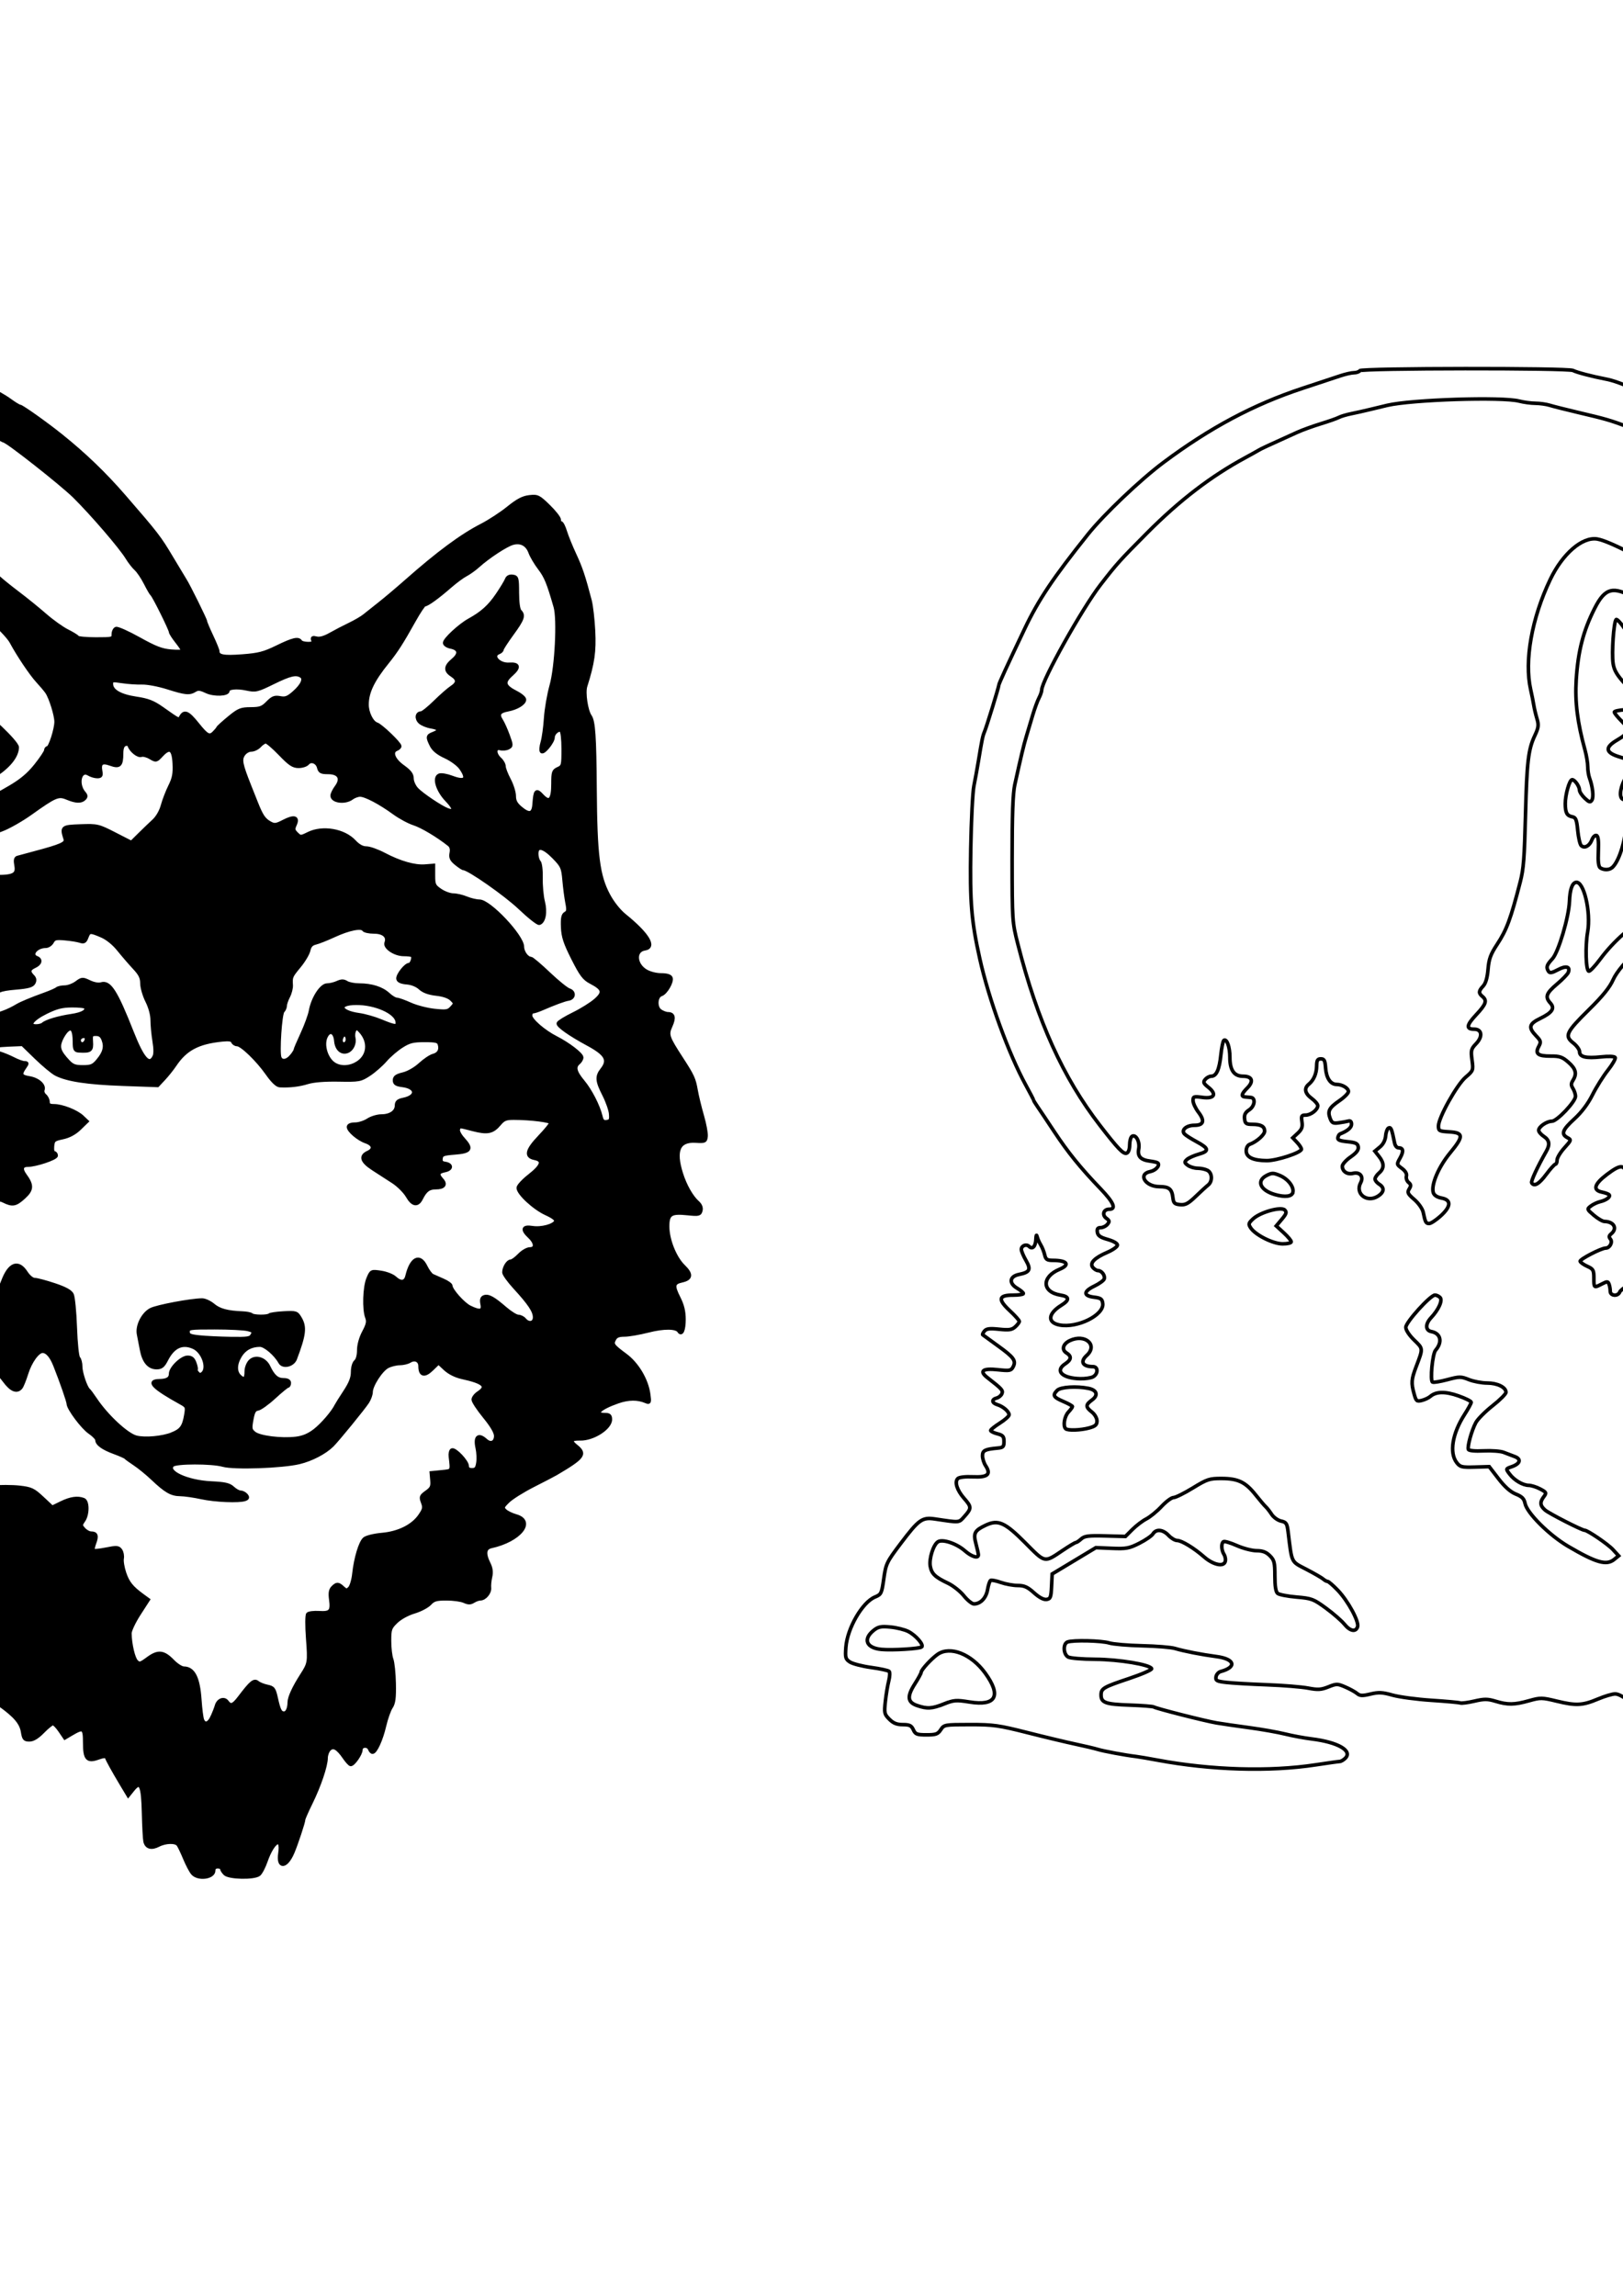 <?xml version="1.0" encoding="UTF-8" standalone="no"?>
<!-- Created with Inkscape (http://www.inkscape.org/) -->

<svg
   width="210mm"
   height="297mm"
   viewBox="0 0 210 297"
   version="1.1"
   id="svg5"
   inkscape:version="1.1 (c68e22c387, 2021-05-23)"
   sodipodi:docname="Wolf-Berg.svg"
   xmlns:inkscape="http://www.inkscape.org/namespaces/inkscape"
   xmlns:sodipodi="http://sodipodi.sourceforge.net/DTD/sodipodi-0.dtd"
   xmlns="http://www.w3.org/2000/svg"
   xmlns:svg="http://www.w3.org/2000/svg">
  <sodipodi:namedview
     id="namedview7"
     pagecolor="#ffffff"
     bordercolor="#666666"
     borderopacity="1.0"
     inkscape:pageshadow="2"
     inkscape:pageopacity="0.0"
     inkscape:pagecheckerboard="0"
     inkscape:document-units="mm"
     showgrid="false"
     inkscape:zoom="0.66457632"
     inkscape:cx="389.72198"
     inkscape:cy="562.0122"
     inkscape:window-width="1920"
     inkscape:window-height="1017"
     inkscape:window-x="-8"
     inkscape:window-y="-8"
     inkscape:window-maximized="1"
     inkscape:current-layer="layer1" />
  <defs
     id="defs2" />
  <g
     inkscape:label="Ebene 1"
     inkscape:groupmode="layer"
     id="layer1">
    <path
       style="fill:none;stroke:#000000;stroke-width:0.465;stroke-miterlimit:4;stroke-dasharray:none;stroke-opacity:1"
       d="m 246.386,246.186 c -0.225,-0.255 -0.68,-1.118 -1.012,-1.918 -0.332,-0.8 -0.717,-1.604 -0.855,-1.786 -0.342,-0.449 -1.634,-0.417 -2.565,0.064 -0.909,0.47 -1.55,0.288 -1.719,-0.49 -0.068,-0.311 -0.156,-1.959 -0.196,-3.662 -0.085,-3.613 -0.384,-4.268 -1.381,-3.028 l -0.607,0.754 -0.895,-1.493 c -1.035,-1.727 -1.781,-3.078 -1.909,-3.456 -0.057,-0.167 -0.451,-0.135 -1.072,0.088 -1.42,0.51 -1.75,0.138 -1.75,-1.972 0,-1.91 -0.178,-2.033 -1.668,-1.154 l -0.904,0.533 -0.632,-0.929 c -0.348,-0.511 -0.757,-0.929 -0.909,-0.93 -0.152,-0.001 -0.742,0.474 -1.31,1.057 -0.696,0.712 -1.264,1.058 -1.74,1.058 -0.616,0 -0.727,-0.132 -0.871,-1.029 -0.183,-1.143 -0.95,-2.055 -2.92,-3.469 -0.709,-0.509 -1.956,-1.402 -2.771,-1.984 l -1.482,-1.058 -2.649,-0.021 c -3.291,-0.027 -3.311,-0.029 -3.311,-0.484 0,-0.564 -1.54,-1.743 -2.277,-1.743 -0.357,0 -1.356,0.297 -2.219,0.661 -1.997,0.84 -2.835,0.884 -5.333,0.276 -1.915,-0.466 -2.109,-0.469 -3.589,-0.053 -1.9,0.533 -2.748,0.546 -4.333,0.065 -1.025,-0.311 -1.453,-0.314 -2.737,-0.015 -0.837,0.195 -1.659,0.301 -1.827,0.237 -0.168,-0.064 -1.853,-0.219 -3.745,-0.342 -1.892,-0.124 -4.151,-0.426 -5.02,-0.671 -1.314,-0.37 -1.796,-0.394 -2.857,-0.139 -1.048,0.251 -1.357,0.239 -1.726,-0.07 -0.248,-0.207 -0.934,-0.586 -1.525,-0.841 -1.014,-0.438 -1.138,-0.439 -2.192,-0.017 -0.94,0.376 -1.358,0.401 -2.629,0.158 -0.832,-0.159 -3.238,-0.353 -5.348,-0.431 -2.11,-0.078 -4.468,-0.215 -5.24,-0.305 -1.231,-0.143 -1.393,-0.231 -1.323,-0.715 0.044,-0.304 0.318,-0.617 0.609,-0.695 2.129,-0.576 1.829,-1.622 -0.557,-1.936 -1.927,-0.254 -4.178,-0.694 -5.374,-1.05 -0.497,-0.148 -2.402,-0.303 -4.233,-0.344 -1.832,-0.041 -3.746,-0.204 -4.255,-0.362 -0.987,-0.306 -4.708,-0.393 -5.404,-0.126 -0.607,0.233 -0.541,1.607 0.093,1.947 0.281,0.151 1.859,0.281 3.506,0.289 3.053,0.015 7.11,0.691 7.284,1.213 0.05,0.149 -1.252,0.719 -2.894,1.268 -3.351,1.119 -3.645,1.292 -3.645,2.135 0,0.998 0.585,1.207 3.665,1.31 1.607,0.053 3.028,0.162 3.157,0.242 0.352,0.217 6.61,1.807 8.128,2.065 0.728,0.123 2.633,0.4 4.233,0.616 1.601,0.215 3.684,0.583 4.63,0.818 0.946,0.235 2.494,0.522 3.44,0.638 3.392,0.418 5.318,1.524 4.346,2.496 -0.228,0.228 -0.556,0.418 -0.727,0.421 -0.172,0.003 -1.562,0.197 -3.09,0.431 -5.977,0.916 -13.536,0.691 -20.505,-0.61 -1.164,-0.217 -2.414,-0.43 -2.778,-0.472 -1.333,-0.156 -4.162,-0.68 -4.915,-0.911 -0.425,-0.13 -1.726,-0.438 -2.89,-0.684 -1.164,-0.246 -3.962,-0.915 -6.218,-1.488 -3.71,-0.941 -4.42,-1.041 -7.444,-1.038 -3.273,0.002 -3.352,0.016 -3.776,0.664 -0.372,0.568 -0.632,0.661 -1.84,0.661 -1.244,0 -1.442,-0.077 -1.708,-0.661 -0.248,-0.544 -0.488,-0.661 -1.353,-0.661 -0.783,0 -1.23,-0.178 -1.747,-0.696 -0.649,-0.649 -0.684,-0.804 -0.52,-2.315 0.096,-0.891 0.294,-2.081 0.438,-2.645 0.145,-0.564 0.165,-1.121 0.045,-1.237 -0.12,-0.116 -1.165,-0.341 -2.322,-0.5 -1.157,-0.159 -2.391,-0.477 -2.742,-0.707 -0.576,-0.377 -0.627,-0.563 -0.526,-1.913 0.183,-2.457 2.123,-5.811 3.756,-6.493 0.826,-0.345 0.878,-0.453 1.149,-2.383 0.271,-1.929 0.371,-2.137 2.184,-4.539 2.352,-3.116 2.781,-3.422 4.441,-3.175 3.29,0.49 3.058,0.512 3.834,-0.359 0.91,-1.021 0.905,-1.204 -0.065,-2.309 -0.918,-1.045 -1.263,-2.118 -0.824,-2.557 0.184,-0.184 0.97,-0.275 1.984,-0.23 1.896,0.085 2.354,-0.321 1.621,-1.439 -0.222,-0.338 -0.403,-0.914 -0.403,-1.281 0,-0.691 0.308,-0.847 1.984,-1 0.685,-0.063 0.794,-0.179 0.794,-0.849 0,-0.654 -0.136,-0.812 -0.86,-1 -0.473,-0.123 -0.86,-0.315 -0.86,-0.427 0,-0.112 0.536,-0.543 1.191,-0.957 0.655,-0.414 1.191,-0.895 1.191,-1.07 0,-0.417 -0.774,-1.084 -1.521,-1.312 -0.73,-0.222 -0.775,-0.678 -0.084,-0.858 0.281,-0.073 0.586,-0.33 0.678,-0.57 0.164,-0.428 0.006,-0.602 -1.864,-2.057 -1.125,-0.876 -0.64,-1.248 1.349,-1.034 1.498,0.16 1.697,0.125 1.951,-0.35 0.433,-0.809 0.125,-1.243 -1.926,-2.722 -1.04,-0.749 -1.937,-1.402 -1.994,-1.45 -0.057,-0.048 0.044,-0.266 0.225,-0.484 0.256,-0.308 0.678,-0.36 1.893,-0.233 1.287,0.135 1.657,0.079 2.09,-0.312 0.289,-0.262 0.526,-0.58 0.526,-0.707 0,-0.127 -0.555,-0.747 -1.233,-1.379 -1.579,-1.471 -1.464,-2.013 0.43,-2.013 0.732,0 1.331,-0.093 1.331,-0.208 0,-0.114 -0.364,-0.423 -0.809,-0.685 -1.104,-0.652 -0.986,-1.532 0.238,-1.781 1.414,-0.288 1.585,-0.633 0.9,-1.823 -0.327,-0.568 -0.594,-1.205 -0.594,-1.415 0,-0.492 0.648,-0.743 1.003,-0.388 0.432,0.432 0.846,-0.004 0.88,-0.926 0.02,-0.553 0.076,-0.666 0.162,-0.326 0.072,0.285 0.283,0.761 0.467,1.058 0.184,0.297 0.411,0.868 0.504,1.268 0.143,0.618 0.304,0.728 1.068,0.728 1.845,0 2.269,0.564 0.866,1.15 -2.373,0.992 -2.299,2.963 0.126,3.348 1.164,0.185 1.196,0.635 0.092,1.317 -1.734,1.072 -1.834,2.244 -0.217,2.547 2.305,0.432 5.753,-1.28 5.581,-2.771 -0.069,-0.596 -0.234,-0.715 -1.139,-0.829 -1.4,-0.175 -1.376,-0.747 0.062,-1.44 0.616,-0.297 1.184,-0.705 1.261,-0.906 0.165,-0.43 -0.317,-1.093 -0.795,-1.093 -0.183,0 -0.482,-0.181 -0.666,-0.402 -0.461,-0.556 0.19,-1.237 1.875,-1.962 0.717,-0.309 1.304,-0.729 1.304,-0.935 0,-0.22 -0.517,-0.52 -1.257,-0.728 -0.961,-0.271 -1.277,-0.492 -1.341,-0.941 -0.063,-0.435 0.049,-0.588 0.431,-0.588 0.283,0 0.674,-0.191 0.868,-0.425 0.3,-0.361 0.279,-0.479 -0.133,-0.781 -0.601,-0.439 -0.372,-1.175 0.366,-1.175 0.955,0 0.588,-0.867 -1.119,-2.646 -2.606,-2.716 -4.215,-4.701 -6.004,-7.408 -0.913,-1.382 -1.885,-2.836 -2.159,-3.23 -0.274,-0.394 -0.499,-0.765 -0.499,-0.823 0,-0.059 -0.45,-0.927 -0.999,-1.929 -2.217,-4.044 -4.8,-11.133 -5.965,-16.375 -1.09,-4.902 -1.288,-7.308 -1.17,-14.204 0.063,-3.684 0.247,-7.353 0.41,-8.153 0.162,-0.8 0.422,-2.229 0.578,-3.175 0.465,-2.832 0.559,-3.283 0.794,-3.836 0.265,-0.621 1.855,-5.793 1.855,-6.034 0,-0.176 1.065,-2.498 3.329,-7.256 1.794,-3.77 3.716,-6.64 8.201,-12.243 2.057,-2.569 6.777,-7.062 9.769,-9.296 6.008,-4.488 11.667,-7.504 17.992,-9.59 2.037,-0.672 4.24,-1.401 4.895,-1.62 0.655,-0.219 1.451,-0.398 1.77,-0.397 0.319,7.2e-4 0.653,-0.118 0.743,-0.263 0.207,-0.335 26.93,-0.365 27.586,-0.031 0.499,0.254 2.481,0.775 4.164,1.096 1.054,0.201 1.793,0.466 5.821,2.084 4.002,1.608 7.747,3.452 9.246,4.551 0.574,0.421 1.142,0.766 1.261,0.766 0.253,0 3.458,2.276 5.368,3.812 3.047,2.45 5.62,4.928 8.155,7.852 4.21,4.857 4.537,5.281 6.115,7.933 0.817,1.373 1.601,2.675 1.742,2.893 0.452,0.698 2.641,5.127 2.641,5.345 0,0.115 0.357,0.966 0.794,1.89 0.437,0.924 0.794,1.803 0.794,1.953 0,0.67 0.724,0.813 3.175,0.626 2.134,-0.162 2.816,-0.339 4.513,-1.166 2.064,-1.006 2.746,-1.166 3.028,-0.71 0.09,0.146 0.526,0.265 0.97,0.265 0.633,0 0.771,-0.092 0.643,-0.426 -0.131,-0.341 -0.037,-0.395 0.466,-0.268 0.414,0.104 1.026,-0.067 1.789,-0.501 0.638,-0.362 1.754,-0.943 2.482,-1.291 0.728,-0.348 1.593,-0.853 1.922,-1.123 0.33,-0.27 1.207,-0.968 1.95,-1.55 0.743,-0.582 2.295,-1.892 3.449,-2.91 4.149,-3.663 7.158,-5.889 9.775,-7.232 0.995,-0.511 2.54,-1.52 3.433,-2.242 1.215,-0.983 1.904,-1.345 2.737,-1.439 1.048,-0.118 1.195,-0.046 2.484,1.209 0.754,0.734 1.37,1.521 1.37,1.749 0,0.228 0.1,0.414 0.222,0.414 0.122,0 0.377,0.506 0.566,1.124 0.189,0.618 0.733,1.958 1.208,2.977 0.8,1.715 1.174,2.836 1.989,5.953 0.171,0.655 0.374,2.413 0.45,3.907 0.136,2.65 -0.082,4.167 -1.027,7.152 -0.266,0.841 0.081,3.175 0.58,3.891 0.462,0.663 0.596,2.617 0.644,9.393 0.061,8.609 0.392,11.231 1.74,13.759 0.523,0.982 1.361,2.04 2.069,2.611 2.995,2.419 4.026,4.108 2.633,4.315 -1.364,0.203 -1.293,2.013 0.112,2.87 0.496,0.302 1.327,0.52 1.986,0.521 0.744,5.3e-4 1.183,0.132 1.28,0.384 0.188,0.489 -0.669,1.955 -1.25,2.139 -0.699,0.222 -0.79,1.663 -0.134,2.123 0.299,0.21 0.749,0.381 0.999,0.381 0.728,0 0.843,0.503 0.359,1.576 -0.514,1.141 -0.421,1.421 1.412,4.245 1.423,2.192 1.608,2.595 1.865,4.068 0.13,0.746 0.493,2.239 0.805,3.319 0.313,1.08 0.533,2.27 0.49,2.646 -0.074,0.639 -0.159,0.678 -1.324,0.605 -2.231,-0.14 -2.83,1.203 -1.879,4.215 0.497,1.575 1.321,3.023 2.135,3.75 0.343,0.307 0.483,0.674 0.392,1.026 -0.131,0.501 -0.277,0.534 -1.712,0.384 -2.164,-0.226 -2.585,0.046 -2.585,1.67 0,1.731 0.931,4.064 2.061,5.161 1.067,1.036 1.004,1.598 -0.209,1.865 -1.133,0.249 -1.208,0.649 -0.415,2.213 0.484,0.954 0.679,1.759 0.679,2.789 0,1.352 -0.301,2.063 -0.64,1.514 -0.332,-0.537 -1.965,-0.552 -3.981,-0.037 -1.143,0.292 -2.531,0.532 -3.085,0.532 -0.739,0 -1.083,0.142 -1.293,0.535 -0.365,0.681 -0.25,0.849 1.415,2.079 1.538,1.136 2.765,3.204 3.017,5.086 0.138,1.026 0.108,1.101 -0.354,0.903 -1.047,-0.45 -2.26,-0.441 -3.608,0.027 -2.44,0.848 -3.259,1.689 -1.643,1.689 0.5,0 0.646,0.139 0.646,0.615 0,1.112 -2.249,2.551 -3.913,2.503 -1.201,-0.034 -1.368,0.272 -0.519,0.95 1.278,1.021 0.968,1.446 -2.58,3.537 -0.291,0.172 -1.621,0.865 -2.955,1.54 -1.334,0.676 -2.798,1.593 -3.254,2.038 -0.753,0.736 -0.79,0.848 -0.413,1.225 0.228,0.228 0.859,0.539 1.402,0.691 2.474,0.691 0.502,3.139 -3.181,3.948 -0.858,0.189 -0.961,0.925 -0.31,2.228 0.289,0.579 0.356,1.101 0.217,1.694 -0.11,0.472 -0.172,1.11 -0.138,1.419 0.069,0.625 -0.592,1.423 -1.18,1.423 -0.21,0 -0.609,0.142 -0.888,0.316 -0.392,0.245 -0.662,0.245 -1.199,0 -0.381,-0.174 -1.408,-0.316 -2.281,-0.316 -1.334,0 -1.681,0.101 -2.174,0.633 -0.322,0.348 -1.235,0.825 -2.028,1.061 -0.841,0.25 -1.804,0.779 -2.311,1.271 -0.801,0.776 -0.87,0.975 -0.87,2.494 0,0.908 0.125,1.98 0.278,2.382 0.153,0.402 0.299,1.809 0.325,3.126 0.037,1.866 -0.051,2.541 -0.4,3.059 -0.246,0.366 -0.631,1.458 -0.856,2.428 -0.408,1.758 -1.147,3.384 -1.539,3.388 -0.114,8e-4 -0.275,-0.177 -0.359,-0.395 -0.223,-0.581 -1.154,-0.503 -1.154,0.097 0,0.52 -0.948,1.888 -1.308,1.888 -0.116,0 -0.486,-0.402 -0.823,-0.893 -0.868,-1.267 -1.443,-1.581 -1.957,-1.067 -0.225,0.225 -0.411,0.729 -0.413,1.119 -0.005,1.025 -0.871,3.59 -1.961,5.809 -0.52,1.059 -0.946,2.026 -0.946,2.148 0,0.324 -0.943,3.175 -1.416,4.282 -0.84,1.965 -1.928,2.034 -1.639,0.103 0.349,-2.327 -0.911,-1.618 -1.834,1.032 -0.26,0.746 -0.658,1.506 -0.885,1.688 -0.62,0.497 -3.875,0.434 -4.394,-0.085 -0.229,-0.229 -0.416,-0.526 -0.416,-0.661 0,-0.135 -0.238,-0.246 -0.529,-0.246 -0.343,0 -0.529,0.176 -0.529,0.501 0,0.901 -1.996,1.166 -2.708,0.359 z m 2.542,-20.241 c 0.214,-0.473 0.462,-1.117 0.552,-1.431 0.215,-0.751 0.97,-1.03 1.356,-0.502 0.458,0.626 0.807,0.503 1.618,-0.567 1.493,-1.97 1.887,-2.298 2.327,-1.933 0.221,0.183 0.786,0.412 1.256,0.508 0.772,0.158 0.883,0.304 1.153,1.521 0.351,1.58 0.54,1.941 1.019,1.941 0.399,0 0.67,-0.56 0.683,-1.411 0.01,-0.646 0.593,-1.914 1.6,-3.484 0.999,-1.557 1.018,-1.672 0.785,-4.8 -0.122,-1.634 -0.113,-2.981 0.02,-3.125 0.129,-0.138 0.786,-0.218 1.461,-0.176 1.469,0.09 1.714,-0.192 1.503,-1.734 -0.112,-0.814 -0.042,-1.227 0.259,-1.527 0.521,-0.521 0.69,-0.516 1.297,0.034 0.436,0.395 0.537,0.401 0.887,0.05 0.217,-0.217 0.465,-1.043 0.55,-1.834 0.219,-2.041 0.832,-4.085 1.363,-4.546 0.253,-0.219 1.252,-0.465 2.254,-0.553 2.177,-0.192 4.004,-1.102 4.93,-2.454 0.555,-0.81 0.604,-1.05 0.354,-1.712 -0.266,-0.704 -0.223,-0.818 0.497,-1.331 0.665,-0.474 0.775,-0.71 0.704,-1.523 l -0.083,-0.962 1.323,-0.132 c 1.42,-0.142 1.368,-0.053 1.147,-1.955 -0.049,-0.421 0.042,-0.812 0.202,-0.869 0.408,-0.146 1.958,1.501 1.958,2.081 0,0.327 0.198,0.479 0.627,0.479 0.508,0 0.655,-0.171 0.772,-0.897 0.08,-0.493 0.043,-1.35 -0.081,-1.904 -0.331,-1.468 0.126,-1.885 1.099,-1.004 0.638,0.577 1.287,0.28 1.287,-0.59 0,-0.464 -0.499,-1.316 -1.455,-2.485 -0.8,-0.978 -1.455,-1.971 -1.455,-2.206 0,-0.235 0.298,-0.623 0.661,-0.861 1.3,-0.852 0.723,-1.403 -2.117,-2.023 -0.824,-0.18 -1.647,-0.592 -2.183,-1.091 l -0.86,-0.802 -0.873,0.846 c -0.956,0.926 -1.508,0.777 -1.508,-0.406 0,-0.742 -0.679,-1.064 -1.354,-0.642 -0.27,0.168 -0.855,0.306 -1.301,0.306 -0.446,0 -1.148,0.175 -1.561,0.388 -0.835,0.432 -2.134,2.444 -2.134,3.306 0,0.307 -0.205,0.881 -0.456,1.276 -0.479,0.754 -3.884,4.928 -4.578,5.612 -0.954,0.94 -2.678,1.837 -4.253,2.214 -2.23,0.533 -8.428,0.749 -9.865,0.344 -1.466,-0.414 -6.122,-0.405 -6.54,0.012 -0.889,0.887 1.884,2.17 5.006,2.317 1.792,0.084 2.337,0.211 2.807,0.652 0.321,0.301 0.769,0.547 0.996,0.547 0.227,0 0.55,0.165 0.717,0.366 0.235,0.283 0.208,0.403 -0.122,0.529 -0.747,0.287 -3.897,0.157 -5.674,-0.234 -0.946,-0.208 -2.17,-0.382 -2.721,-0.388 -1.143,-0.011 -1.869,-0.428 -3.598,-2.07 -0.672,-0.638 -1.698,-1.476 -2.28,-1.862 -0.582,-0.386 -1.118,-0.774 -1.191,-0.861 -0.073,-0.087 -0.728,-0.377 -1.455,-0.643 -1.474,-0.539 -2.249,-1.096 -2.249,-1.616 0,-0.19 -0.427,-0.636 -0.948,-0.99 -0.92,-0.625 -2.751,-3.076 -2.762,-3.697 -0.006,-0.315 -0.871,-2.806 -1.715,-4.938 -0.484,-1.223 -1.036,-1.852 -1.626,-1.852 -0.62,0 -1.59,1.345 -2.064,2.861 -0.258,0.827 -0.59,1.653 -0.737,1.835 -0.507,0.628 -1.244,0.331 -2.112,-0.851 -1.007,-1.37 -1.749,-1.743 -2.128,-1.067 -0.492,0.88 -1.26,1.455 -1.942,1.455 -0.672,0 -2.223,1.331 -2.223,1.908 0,0.146 -0.357,0.716 -0.794,1.267 -0.437,0.551 -0.794,1.207 -0.794,1.458 0,0.251 0.357,0.863 0.794,1.36 0.651,0.741 0.794,1.137 0.794,2.199 0,1.083 0.114,1.384 0.697,1.843 0.383,0.302 0.959,0.548 1.279,0.548 0.979,0 1.007,0.35 0.09,1.121 l -0.876,0.736 0.66,0.555 c 0.593,0.499 0.866,0.537 2.687,0.379 1.115,-0.097 2.777,-0.092 3.694,0.012 1.497,0.169 1.798,0.311 2.947,1.386 l 1.28,1.197 1.186,-0.576 c 1.195,-0.581 2.099,-0.712 2.87,-0.416 0.557,0.214 0.554,1.91 -0.005,2.707 -0.391,0.558 -0.387,0.644 0.041,1.117 0.255,0.282 0.677,0.513 0.937,0.513 0.678,0 0.795,0.337 0.441,1.274 -0.171,0.452 -0.246,0.886 -0.168,0.965 0.078,0.078 0.834,0.004 1.679,-0.166 1.355,-0.272 1.575,-0.256 1.859,0.133 0.177,0.243 0.269,0.722 0.204,1.064 -0.066,0.343 0.076,1.197 0.314,1.9 0.426,1.254 0.926,1.874 2.349,2.911 l 0.714,0.52 -1.194,1.852 c -0.657,1.018 -1.187,2.149 -1.18,2.513 0.03,1.424 0.453,3.23 0.85,3.626 0.379,0.379 0.514,0.345 1.496,-0.377 1.316,-0.968 2.015,-0.892 3.218,0.348 0.48,0.495 1.117,0.902 1.416,0.904 1.251,0.009 1.877,1.247 2.071,4.097 0.079,1.164 0.227,2.325 0.329,2.58 0.288,0.723 0.859,0.546 1.285,-0.397 z m -126.778,-5.514 c 1.273,-0.504 1.57,-0.526 3.303,-0.248 3.425,0.55 4.153,-0.8 2.019,-3.744 -1.791,-2.471 -4.542,-3.552 -6.159,-2.42 -0.796,0.558 -2.112,1.99 -2.122,2.311 -0.004,0.133 -0.374,0.812 -0.821,1.509 -1.035,1.613 -0.958,2.375 0.285,2.798 1.325,0.452 1.917,0.417 3.496,-0.208 z m -2.893,-7.373 c 0.306,-0.275 -0.757,-1.504 -1.734,-2.002 -0.469,-0.24 -1.508,-0.498 -2.309,-0.573 -1.207,-0.114 -1.574,-0.044 -2.15,0.413 -1.438,1.14 -0.993,2.29 0.96,2.479 1.394,0.135 4.971,-0.081 5.233,-0.317 z m 56.401,-2.613 c 0.213,-0.672 -1.255,-3.368 -2.581,-4.741 -0.598,-0.618 -1.186,-1.124 -1.307,-1.124 -0.121,0 -0.364,-0.13 -0.54,-0.29 -0.176,-0.159 -1.153,-0.725 -2.172,-1.257 -2.054,-1.072 -1.878,-0.714 -2.388,-4.852 -0.136,-1.099 -0.239,-1.258 -0.914,-1.406 -0.418,-0.092 -0.969,-0.487 -1.223,-0.878 -0.254,-0.391 -0.597,-0.83 -0.761,-0.975 -0.164,-0.146 -0.748,-0.832 -1.298,-1.525 -1.32,-1.665 -2.262,-2.122 -4.393,-2.131 -1.595,-0.007 -1.876,0.086 -3.742,1.229 -1.11,0.68 -2.233,1.237 -2.495,1.237 -0.262,0 -0.962,0.518 -1.554,1.152 -0.592,0.634 -1.478,1.359 -1.969,1.611 -0.491,0.252 -1.299,0.866 -1.797,1.364 l -0.905,0.905 -2.606,-0.069 c -2.174,-0.057 -2.691,0.008 -3.118,0.394 -0.282,0.255 -0.594,0.463 -0.693,0.463 -0.099,0 -0.864,0.458 -1.699,1.019 -2.417,1.621 -2.221,1.661 -4.847,-0.983 -2.635,-2.652 -3.509,-3.04 -5.126,-2.272 -1.437,0.682 -1.617,1.027 -1.252,2.393 0.173,0.646 0.314,1.291 0.314,1.435 0,0.509 -0.869,0.25 -1.747,-0.521 -1.078,-0.946 -2.878,-1.551 -3.482,-1.17 -0.599,0.378 -1.173,2.207 -0.997,3.173 0.177,0.968 0.632,1.404 2.282,2.182 0.668,0.315 1.597,1.048 2.063,1.628 0.466,0.58 1.054,1.055 1.305,1.055 0.854,0 1.582,-0.762 1.766,-1.849 0.098,-0.582 0.275,-1.118 0.392,-1.19 0.117,-0.072 0.717,0.046 1.333,0.263 0.616,0.217 1.596,0.395 2.179,0.395 0.842,0 1.273,0.193 2.102,0.942 0.665,0.601 1.251,0.912 1.62,0.86 0.51,-0.073 0.586,-0.268 0.654,-1.688 l 0.077,-1.606 2.827,-1.702 2.827,-1.702 2.077,0.087 c 1.849,0.078 2.238,0.006 3.548,-0.657 0.809,-0.409 1.602,-0.955 1.763,-1.212 0.414,-0.663 1.291,-0.579 2.017,0.194 0.342,0.364 0.841,0.661 1.11,0.661 0.575,0 2.18,0.975 3.471,2.108 1.15,1.009 2.478,1.333 2.733,0.667 0.098,-0.255 0.04,-0.685 -0.128,-0.955 -0.364,-0.583 -0.401,-1.466 -0.07,-1.671 0.13,-0.08 0.907,0.151 1.727,0.514 0.82,0.363 1.969,0.659 2.554,0.659 0.776,0 1.238,0.175 1.712,0.649 0.573,0.573 0.649,0.881 0.649,2.613 0,1.328 0.116,2.06 0.358,2.261 0.197,0.163 1.298,0.376 2.446,0.474 1.955,0.165 2.199,0.257 3.809,1.437 0.947,0.693 2.017,1.626 2.38,2.072 0.74,0.912 1.478,1.054 1.709,0.327 z m 33.205,-8.711 0.574,-0.465 -0.743,-0.809 c -0.642,-0.7 -3.278,-2.495 -3.662,-2.495 -0.352,0 -4.601,-2.169 -5.105,-2.607 -0.669,-0.58 -0.711,-1.027 -0.164,-1.75 0.364,-0.482 0.33,-0.554 -0.471,-0.981 -0.476,-0.254 -1.144,-0.466 -1.485,-0.472 -0.794,-0.014 -1.891,-0.669 -2.506,-1.496 -0.479,-0.644 -0.478,-0.648 0.31,-0.922 1.099,-0.383 1.266,-0.984 0.365,-1.312 -0.397,-0.145 -1.04,-0.389 -1.427,-0.543 -0.388,-0.154 -1.547,-0.24 -2.577,-0.191 -1.152,0.055 -1.914,-0.019 -1.979,-0.191 -0.149,-0.39 0.428,-2.464 0.962,-3.459 0.244,-0.456 1.223,-1.44 2.174,-2.187 0.951,-0.747 1.729,-1.529 1.729,-1.736 0,-0.651 -1.116,-1.201 -2.435,-1.201 -0.692,0 -1.755,-0.199 -2.362,-0.442 -1.033,-0.413 -1.212,-0.413 -2.794,0.009 -0.93,0.248 -1.791,0.388 -1.914,0.312 -0.333,-0.206 -0.006,-3.654 0.39,-4.113 0.928,-1.075 0.679,-2.196 -0.539,-2.422 -0.777,-0.144 -0.804,-0.973 -0.058,-1.771 1.012,-1.082 1.545,-2.28 1.179,-2.646 -0.167,-0.167 -0.462,-0.304 -0.656,-0.304 -0.591,0 -3.767,3.51 -3.772,4.167 -0.002,0.354 0.438,1.025 1.085,1.653 1.174,1.139 1.166,1.04 0.256,3.436 -0.627,1.651 -0.662,2.109 -0.266,3.533 0.258,0.929 0.343,1.001 0.991,0.839 0.39,-0.097 0.887,-0.331 1.105,-0.519 0.751,-0.647 1.93,-0.67 3.638,-0.07 0.909,0.319 1.654,0.69 1.654,0.824 0,0.134 -0.387,0.846 -0.86,1.582 -1.588,2.471 -1.995,4.956 -1.02,6.223 0.443,0.577 0.664,0.631 2.35,0.582 l 1.86,-0.054 1.207,1.568 c 0.807,1.048 1.549,1.705 2.238,1.981 0.794,0.318 1.068,0.594 1.189,1.202 0.25,1.248 3.141,4.126 5.584,5.558 3.636,2.132 4.951,2.504 5.959,1.688 z m 34.879,-12.374 c 1.174,-0.47 1.516,-0.943 1.771,-2.45 0.178,-1.056 0.145,-1.137 -0.65,-1.577 -3.598,-1.991 -4.412,-2.834 -2.757,-2.855 0.987,-0.012 1.433,-0.293 1.433,-0.904 0,-0.741 1.432,-2.129 2.197,-2.129 0.497,0 0.73,0.197 0.938,0.794 0.152,0.437 0.209,0.794 0.126,0.794 -0.083,0 -0.002,0.18 0.181,0.4 0.253,0.304 0.419,0.328 0.694,0.1 0.816,-0.677 0.087,-2.824 -1.15,-3.388 -1.459,-0.665 -2.651,-0.129 -3.525,1.582 -0.429,0.84 -0.675,1.041 -1.278,1.041 -0.996,0 -1.657,-0.788 -1.942,-2.316 -0.129,-0.691 -0.303,-1.591 -0.387,-2 -0.218,-1.063 0.568,-2.635 1.583,-3.166 0.793,-0.414 5.229,-1.249 6.64,-1.249 0.354,0 1.003,0.302 1.442,0.672 0.78,0.656 1.826,0.935 3.785,1.011 0.534,0.021 1.06,0.127 1.169,0.236 0.246,0.246 2.074,0.263 2.315,0.022 0.097,-0.097 0.925,-0.217 1.839,-0.266 1.594,-0.085 1.68,-0.058 2.116,0.681 0.671,1.136 0.554,2.117 -0.628,5.245 -0.31,0.82 -1.577,1.115 -1.946,0.452 -0.598,-1.072 -1.957,-2.231 -2.616,-2.231 -1.126,0 -2.002,0.474 -2.556,1.382 -0.659,1.082 -0.677,2.107 -0.046,2.678 0.589,0.533 0.838,0.332 0.838,-0.676 0,-0.418 0.214,-0.99 0.475,-1.27 0.666,-0.715 1.913,-0.362 2.405,0.681 0.579,1.23 1.114,1.703 1.924,1.703 0.493,0 0.753,0.137 0.753,0.397 0,0.218 -0.089,0.401 -0.198,0.405 -0.109,0.004 -0.901,0.653 -1.76,1.442 -0.859,0.789 -1.811,1.47 -2.115,1.513 -0.436,0.062 -0.604,0.356 -0.79,1.383 -0.213,1.172 -0.18,1.35 0.333,1.765 0.678,0.549 3.484,0.903 5.38,0.678 0.927,-0.11 1.661,-0.415 2.447,-1.018 0.972,-0.746 2.37,-2.371 2.791,-3.245 0.073,-0.152 0.579,-0.956 1.124,-1.785 0.721,-1.097 0.991,-1.792 0.991,-2.547 0,-0.6 0.167,-1.178 0.397,-1.368 0.238,-0.198 0.397,-0.776 0.397,-1.448 0,-0.682 0.255,-1.599 0.655,-2.35 0.523,-0.983 0.603,-1.367 0.397,-1.909 -0.395,-1.038 -0.306,-3.902 0.154,-5.004 0.412,-0.986 0.412,-0.986 1.654,-0.803 0.683,0.1 1.487,0.411 1.788,0.689 0.78,0.723 1.396,0.638 1.603,-0.221 0.554,-2.309 1.628,-2.85 2.413,-1.215 0.256,0.533 0.644,1.054 0.862,1.159 0.218,0.105 0.843,0.381 1.389,0.615 0.546,0.234 0.992,0.558 0.992,0.722 0,0.53 1.588,2.319 2.433,2.741 1.335,0.666 1.816,0.554 1.629,-0.379 -0.115,-0.573 -0.046,-0.833 0.251,-0.946 0.523,-0.201 1.182,0.159 2.701,1.473 0.671,0.581 1.437,1.057 1.701,1.057 0.264,0 0.629,0.179 0.81,0.397 0.553,0.666 1.323,0.497 1.323,-0.29 0,-0.8 -0.643,-1.768 -2.576,-3.875 -0.766,-0.835 -1.393,-1.707 -1.393,-1.936 0,-0.624 0.502,-1.44 0.886,-1.44 0.186,0 0.68,-0.357 1.099,-0.794 0.418,-0.437 1.036,-0.794 1.372,-0.794 0.827,0 0.803,-0.787 -0.05,-1.587 -1.003,-0.943 -0.87,-1.363 0.37,-1.164 1.164,0.186 2.819,-0.261 3.033,-0.82 0.097,-0.252 -0.314,-0.58 -1.274,-1.019 -1.521,-0.696 -3.584,-2.605 -3.584,-3.316 0,-0.239 0.655,-0.946 1.455,-1.571 1.658,-1.295 1.869,-2.015 0.661,-2.256 -1.205,-0.241 -1.017,-1.036 0.661,-2.795 0.8,-0.839 1.455,-1.646 1.455,-1.794 0,-0.275 -2.603,-0.604 -4.805,-0.608 -1.035,-0.002 -1.336,0.12 -1.874,0.76 -0.887,1.054 -1.525,1.188 -3.392,0.71 -1.943,-0.498 -1.747,-0.496 -1.929,-0.021 -0.086,0.224 0.188,0.762 0.64,1.257 1.17,1.281 0.957,1.634 -1.078,1.791 -1.512,0.116 -1.727,0.201 -1.799,0.707 -0.06,0.424 0.073,0.598 0.508,0.661 0.924,0.136 0.92,0.73 -0.007,0.915 -0.914,0.183 -1.017,0.495 -0.394,1.184 0.571,0.631 0.26,1.03 -0.803,1.03 -0.876,0 -1.332,0.346 -1.865,1.415 -0.472,0.947 -1.103,0.833 -1.765,-0.317 -0.333,-0.578 -1.174,-1.419 -1.869,-1.868 -0.695,-0.45 -1.86,-1.202 -2.587,-1.673 -1.474,-0.954 -1.685,-1.636 -0.651,-2.108 0.866,-0.395 0.736,-1.051 -0.277,-1.397 -0.96,-0.328 -2.246,-1.416 -2.246,-1.901 0,-0.222 0.32,-0.354 0.86,-0.355 0.473,-10e-4 1.217,-0.238 1.654,-0.527 0.437,-0.289 1.217,-0.526 1.735,-0.527 1.163,-0.002 1.954,-0.547 1.962,-1.353 0.005,-0.476 0.2,-0.649 0.891,-0.791 1.846,-0.38 1.769,-1.584 -0.118,-1.826 -0.811,-0.104 -1.031,-0.245 -1.031,-0.661 0,-0.403 0.266,-0.593 1.118,-0.799 0.654,-0.158 1.562,-0.678 2.188,-1.253 0.588,-0.541 1.356,-1.055 1.707,-1.143 0.721,-0.181 1.027,-0.746 0.796,-1.472 -0.132,-0.415 -0.434,-0.492 -1.939,-0.492 -1.504,0 -1.968,0.117 -2.969,0.752 -0.653,0.414 -1.599,1.229 -2.102,1.811 -0.504,0.582 -1.443,1.405 -2.087,1.827 -1.123,0.737 -1.286,0.766 -3.969,0.718 -1.774,-0.032 -3.233,0.084 -3.988,0.317 -1.118,0.344 -2.308,0.484 -3.6,0.422 -0.363,-0.018 -0.933,-0.563 -1.635,-1.563 -1.247,-1.777 -3.299,-3.755 -3.896,-3.755 -0.226,0 -0.474,-0.163 -0.55,-0.363 -0.101,-0.262 -0.483,-0.328 -1.381,-0.237 -3.116,0.315 -4.741,1.175 -6.129,3.246 -0.341,0.509 -0.983,1.313 -1.425,1.787 l -0.805,0.861 -4.511,-0.161 c -4.567,-0.163 -7.187,-0.56 -8.636,-1.309 -0.438,-0.226 -1.592,-1.184 -2.564,-2.128 l -1.768,-1.717 -1.857,0.076 c -1.426,0.059 -1.857,0.167 -1.857,0.467 0,0.215 0.357,0.494 0.794,0.62 0.437,0.126 1.234,0.457 1.772,0.734 0.538,0.277 1.17,0.504 1.404,0.504 0.387,0 0.388,0.053 0.014,0.588 -0.629,0.898 -0.504,1.182 0.602,1.359 1.125,0.18 1.991,0.94 1.759,1.545 -0.083,0.216 0.033,0.545 0.258,0.732 0.225,0.187 0.409,0.563 0.409,0.836 0,0.375 0.194,0.497 0.788,0.497 1.048,0 2.903,0.731 3.648,1.436 l 0.599,0.568 -0.944,0.916 c -0.627,0.609 -1.361,1.005 -2.187,1.181 -1.144,0.244 -1.25,0.333 -1.326,1.124 -0.047,0.483 0.04,0.859 0.198,0.859 0.155,0 0.281,0.159 0.281,0.353 0,0.349 -2.641,1.234 -3.685,1.234 -0.79,0 -0.931,0.504 -0.361,1.282 0.967,1.318 0.943,1.888 -0.121,2.862 -1.078,0.987 -1.481,1.061 -2.635,0.485 -0.802,-0.4 -2.322,-0.303 -2.613,0.167 -0.078,0.127 -0.433,0.23 -0.788,0.23 -0.492,0 -0.647,-0.142 -0.65,-0.595 -0.002,-0.327 -0.3,-0.876 -0.661,-1.218 -0.877,-0.832 -0.83,-1.04 0.283,-1.249 0.76,-0.142 0.925,-0.282 0.86,-0.728 -0.195,-1.34 -4.011,-2.867 -5.696,-2.28 -0.459,0.16 -1.11,0.252 -1.446,0.205 -0.523,-0.074 -0.63,-0.276 -0.743,-1.407 -0.174,-1.737 -0.666,-1.817 -2.527,-0.413 -1.679,1.268 -1.898,2.052 -0.643,2.303 0.44,0.088 0.855,0.25 0.923,0.36 0.169,0.273 -0.392,0.683 -1.193,0.874 -0.364,0.086 -0.9,0.34 -1.191,0.564 -0.518,0.398 -0.51,0.423 0.397,1.195 0.509,0.434 1.125,0.792 1.367,0.796 1.226,0.02 1.713,0.905 0.878,1.597 -0.304,0.253 -0.328,0.419 -0.1,0.694 0.319,0.385 -0.092,1.156 -0.617,1.156 -0.573,0 -3.381,1.455 -3.302,1.71 0.047,0.151 0.465,0.445 0.929,0.653 0.76,0.341 0.844,0.492 0.844,1.521 0,1.286 0.006,1.29 1.046,0.753 0.673,-0.348 0.772,-0.345 0.913,0.022 0.087,0.227 0.158,0.64 0.158,0.919 0,0.622 1,0.703 1.232,0.099 0.147,-0.382 1.918,-1.444 2.409,-1.444 0.122,0 0.173,0.417 0.114,0.926 -0.098,0.842 -0.048,0.926 0.56,0.926 0.368,0 0.717,-0.146 0.776,-0.324 0.109,-0.326 2.357,-0.375 2.864,-0.062 0.451,0.279 0.248,2.09 -0.354,3.152 -0.693,1.223 -2.628,2.789 -3.454,2.794 -1.527,0.011 -1.603,1.177 -0.094,1.46 1.235,0.232 2.611,-0.508 4.331,-2.327 1.635,-1.728 2.089,-1.952 2.53,-1.246 0.33,0.528 1.132,0.677 1.7,0.316 0.171,-0.109 0.567,-0.881 0.879,-1.717 0.843,-2.252 1.968,-2.677 2.974,-1.123 0.351,0.542 0.815,0.924 1.126,0.926 0.291,0.002 1.433,0.305 2.539,0.673 1.408,0.469 2.097,0.846 2.296,1.257 0.157,0.323 0.344,2.239 0.416,4.257 0.075,2.091 0.254,3.793 0.417,3.956 0.157,0.157 0.285,0.664 0.285,1.126 0,0.798 0.658,2.739 1.024,3.022 0.094,0.073 0.49,0.609 0.879,1.191 1.451,2.17 4.07,4.604 5.285,4.911 1.143,0.289 3.393,0.086 4.657,-0.42 z m -102.796,-4.637 c 0.791,-0.22 0.992,-0.403 0.992,-0.905 0,-0.357 -0.287,-0.855 -0.661,-1.15 -0.833,-0.656 -0.831,-0.938 0.014,-1.554 0.85,-0.619 0.646,-1.285 -0.461,-1.507 -1.55,-0.31 -3.597,-0.181 -4.032,0.254 -0.642,0.642 -0.511,0.885 0.775,1.436 0.655,0.281 1.191,0.579 1.191,0.663 0,0.084 -0.238,0.408 -0.529,0.721 -0.511,0.549 -0.714,1.782 -0.353,2.144 0.265,0.265 1.943,0.209 3.065,-0.102 z m 0.48,-6.61 c 0.677,-0.362 0.68,-1.314 0.004,-1.314 -1.355,0 -1.715,-0.641 -0.815,-1.455 1.486,-1.344 -0.221,-2.844 -2.183,-1.918 -0.896,0.423 -1.106,1.181 -0.441,1.596 0.688,0.43 0.638,0.886 -0.154,1.405 -1.386,0.908 -0.418,1.874 1.936,1.932 0.628,0.015 1.372,-0.095 1.654,-0.246 z m 112.684,-1.558 c 0.236,-0.441 0.158,-0.538 -0.586,-0.729 -0.472,-0.121 -2.406,-0.219 -4.298,-0.218 -3.263,8e-4 -3.44,0.028 -3.44,0.53 0,0.446 0.228,0.554 1.455,0.684 0.8,0.085 2.612,0.175 4.026,0.198 2.291,0.038 2.6,-0.012 2.843,-0.466 z m -87.037,-15.909 c 0,-0.153 -0.436,-0.678 -0.97,-1.167 l -0.97,-0.888 0.722,-0.858 c 0.595,-0.707 0.661,-0.918 0.375,-1.2 -0.476,-0.469 -3.159,0.28 -4.089,1.142 -0.604,0.56 -0.637,0.683 -0.31,1.174 0.611,0.921 2.868,2.052 4.118,2.064 0.618,0.006 1.124,-0.114 1.124,-0.267 z m 19.314,-3.325 c 1.376,-1.243 1.429,-2.09 0.148,-2.33 -0.585,-0.11 -0.971,-0.361 -1.08,-0.702 -0.314,-0.99 0.669,-3.319 2.172,-5.141 1.783,-2.162 1.764,-2.616 -0.118,-2.725 -1.293,-0.075 -1.387,-0.126 -1.387,-0.762 0,-1.068 2.378,-5.332 3.518,-6.308 0.987,-0.845 1.002,-0.886 0.824,-2.228 -0.166,-1.252 -0.12,-1.43 0.542,-2.121 0.873,-0.911 0.742,-1.863 -0.257,-1.863 -1.081,0 -1.014,-0.511 0.243,-1.854 1.292,-1.381 1.454,-1.852 0.818,-2.379 -0.52,-0.432 -0.501,-0.705 0.097,-1.346 0.328,-0.352 0.54,-1.082 0.63,-2.172 0.111,-1.337 0.331,-1.936 1.182,-3.229 1.226,-1.862 1.755,-3.293 2.984,-8.07 0.435,-1.692 0.536,-2.996 0.686,-8.864 0.17,-6.662 0.361,-8.279 1.182,-10.027 0.504,-1.073 0.547,-1.389 0.297,-2.226 -0.16,-0.537 -0.348,-1.333 -0.417,-1.769 -0.07,-0.437 -0.248,-1.33 -0.396,-1.984 -0.844,-3.732 0.136,-9.251 2.531,-14.256 1.602,-3.348 4.155,-5.548 6.076,-5.236 1.681,0.273 7.309,3.265 10.125,5.383 1.514,1.139 3.002,2.249 3.307,2.466 0.305,0.218 0.852,0.676 1.216,1.019 0.364,0.343 1.495,1.253 2.514,2.023 1.019,0.77 2.588,2.042 3.487,2.828 0.899,0.785 2.177,1.698 2.838,2.028 0.662,0.33 1.265,0.701 1.34,0.823 0.076,0.122 1.15,0.223 2.387,0.223 2.169,0 2.25,-0.022 2.25,-0.607 0,-0.334 0.157,-0.667 0.349,-0.74 0.192,-0.074 1.531,0.526 2.977,1.332 2.101,1.172 2.933,1.491 4.149,1.592 0.837,0.07 1.521,0.04 1.521,-0.066 0,-0.106 -0.357,-0.643 -0.794,-1.194 -0.437,-0.551 -0.794,-1.115 -0.794,-1.252 0,-0.312 -2.153,-4.653 -2.397,-4.834 -0.099,-0.073 -0.48,-0.728 -0.847,-1.455 -0.367,-0.728 -0.922,-1.553 -1.234,-1.835 -0.311,-0.281 -0.823,-0.936 -1.137,-1.455 -0.821,-1.357 -4.505,-5.643 -6.82,-7.935 -1.621,-1.604 -8.678,-7.164 -9.093,-7.164 -0.099,0 -3.024,-1.688 -4.136,-2.387 -0.998,-0.627 -5.097,-2.509 -7.011,-3.22 -2.609,-0.968 -2.992,-1.08 -6.615,-1.933 -1.601,-0.377 -3.276,-0.799 -3.723,-0.939 -0.447,-0.139 -1.28,-0.256 -1.852,-0.26 -0.572,-0.004 -1.516,-0.13 -2.098,-0.282 -2.192,-0.57 -13.907,-0.195 -17.066,0.546 -0.509,0.12 -1.521,0.363 -2.249,0.541 -0.728,0.178 -1.823,0.423 -2.434,0.546 -0.611,0.122 -1.326,0.336 -1.587,0.474 -0.262,0.139 -1.31,0.507 -2.328,0.819 -1.019,0.312 -2.388,0.808 -3.043,1.104 -3.921,1.77 -4.669,2.118 -5.027,2.337 -0.218,0.133 -0.966,0.549 -1.661,0.924 -4.472,2.413 -8.539,5.528 -12.762,9.775 -3.557,3.578 -3.909,3.969 -6.012,6.683 -2.393,3.089 -7.608,12.416 -7.614,13.616 -7.9e-4,0.199 -0.162,0.669 -0.358,1.045 -0.196,0.376 -0.565,1.388 -0.82,2.249 -0.255,0.861 -0.624,2.101 -0.822,2.756 -0.338,1.122 -0.664,2.486 -1.486,6.218 -0.248,1.127 -0.348,3.93 -0.344,9.657 0.006,7.962 0.016,8.109 0.748,10.98 2.537,9.955 5.843,17.251 10.615,23.427 2.349,3.04 3.037,3.755 3.461,3.592 0.234,-0.09 0.384,-0.507 0.384,-1.066 0,-0.505 0.137,-1.003 0.305,-1.107 0.498,-0.308 1.039,0.702 0.868,1.616 -0.183,0.978 0.244,1.435 1.491,1.592 0.467,0.059 0.907,0.165 0.977,0.236 0.318,0.318 -0.261,0.971 -0.989,1.116 -1.622,0.324 -0.628,1.946 1.193,1.946 1.257,0 1.624,0.305 1.754,1.455 0.076,0.674 0.216,0.806 0.923,0.875 0.678,0.066 1.053,-0.131 2.017,-1.058 0.651,-0.627 1.377,-1.293 1.614,-1.48 0.592,-0.469 0.545,-1.563 -0.081,-1.898 -0.281,-0.151 -0.854,-0.274 -1.272,-0.274 -0.418,0 -0.992,-0.171 -1.274,-0.381 -0.454,-0.337 -0.468,-0.423 -0.117,-0.75 0.218,-0.203 0.91,-0.515 1.538,-0.693 1.392,-0.395 1.329,-0.742 -0.294,-1.615 -0.676,-0.364 -1.371,-0.805 -1.543,-0.981 -0.494,-0.503 0.211,-1.136 1.266,-1.136 1.204,0 1.379,-0.576 0.518,-1.705 -0.38,-0.498 -0.691,-1.168 -0.691,-1.488 0,-0.539 0.09,-0.57 1.2,-0.418 1.554,0.213 1.92,-0.399 0.781,-1.307 -0.64,-0.511 -0.702,-0.663 -0.409,-1.016 0.19,-0.228 0.539,-0.415 0.778,-0.415 0.667,0 1.054,-0.856 1.25,-2.767 0.098,-0.96 0.275,-1.805 0.393,-1.878 0.38,-0.235 0.77,0.872 0.77,2.188 0,1.675 0.544,2.458 1.706,2.458 1.185,0 1.418,0.651 0.546,1.523 -0.759,0.759 -0.84,1.108 -0.269,1.156 0.218,0.018 0.546,0.048 0.728,0.066 0.648,0.065 0.514,1.13 -0.201,1.598 -0.512,0.336 -0.669,0.636 -0.609,1.164 0.072,0.62 0.201,0.711 1.008,0.714 1.116,0.004 1.587,0.268 1.587,0.889 0,0.459 -1.023,1.364 -1.918,1.697 -0.275,0.102 -0.463,0.446 -0.463,0.849 0,0.822 0.898,1.251 2.646,1.264 1.308,0.01 4.498,-1.04 4.498,-1.48 0,-0.152 -0.252,-0.545 -0.56,-0.873 l -0.56,-0.596 0.657,-0.611 c 0.516,-0.48 0.63,-0.797 0.53,-1.471 -0.112,-0.756 -0.054,-0.86 0.477,-0.86 0.679,0 1.572,-0.695 1.572,-1.224 0,-0.191 -0.357,-0.612 -0.794,-0.935 -0.875,-0.647 -1.012,-1.299 -0.382,-1.822 0.654,-0.542 1.013,-1.37 1.029,-2.369 0.012,-0.745 0.119,-0.926 0.544,-0.926 0.438,0 0.544,0.205 0.614,1.19 0.093,1.303 0.642,2.117 1.429,2.117 0.725,0 1.529,0.485 1.529,0.923 0,0.206 -0.521,0.734 -1.159,1.172 -1.345,0.925 -1.571,1.355 -1.211,2.302 0.223,0.587 0.387,0.67 1.117,0.569 0.471,-0.065 1.034,-0.167 1.253,-0.227 0.255,-0.07 0.397,0.078 0.397,0.413 0,0.436 -0.525,0.876 -1.502,1.26 -0.098,0.039 -0.217,0.249 -0.265,0.467 -0.065,0.299 0.241,0.43 1.237,0.529 1.086,0.109 1.337,0.231 1.402,0.683 0.056,0.392 -0.23,0.765 -0.992,1.293 -0.589,0.408 -1.071,0.949 -1.071,1.203 0,0.672 0.648,1.101 1.383,0.917 0.884,-0.222 1.413,0.42 0.994,1.204 -0.772,1.443 0.831,2.668 2.264,1.729 0.788,-0.516 0.834,-1.089 0.122,-1.534 -0.291,-0.182 -0.529,-0.482 -0.529,-0.666 0,-0.185 0.238,-0.54 0.529,-0.789 0.675,-0.578 0.672,-1.262 -0.01,-2.128 l -0.539,-0.685 0.66,-0.547 c 0.421,-0.349 0.688,-0.875 0.738,-1.453 0.043,-0.498 0.222,-0.953 0.399,-1.011 0.295,-0.097 0.385,0.14 0.759,1.983 0.066,0.327 0.29,0.595 0.497,0.595 0.628,0 0.698,0.439 0.21,1.313 -0.461,0.825 -0.46,0.834 0.238,1.35 0.449,0.332 0.657,0.692 0.577,0.998 -0.069,0.263 0.057,0.629 0.278,0.813 0.327,0.271 0.343,0.433 0.085,0.85 -0.278,0.45 -0.194,0.623 0.664,1.367 0.556,0.481 1.054,1.196 1.147,1.645 0.269,1.304 0.349,1.455 0.772,1.455 0.222,0 0.881,-0.431 1.464,-0.957 z m -19.096,-3.091 c 0.137,-0.724 -0.649,-1.725 -1.7,-2.164 -0.836,-0.349 -1.029,-0.349 -1.715,0.005 -1.348,0.697 -0.816,1.911 1.08,2.462 1.317,0.382 2.227,0.264 2.335,-0.303 z m 32.774,-2.302 c 0.543,-0.728 1.081,-1.323 1.196,-1.323 0.114,0 0.208,-0.238 0.208,-0.528 0,-0.291 0.424,-0.997 0.941,-1.57 0.913,-1.011 0.925,-1.05 0.397,-1.333 -0.857,-0.458 -0.653,-1.006 0.902,-2.427 0.939,-0.858 1.761,-1.95 2.343,-3.115 0.494,-0.987 1.391,-2.418 1.994,-3.181 0.603,-0.763 1.025,-1.504 0.937,-1.646 -0.096,-0.155 -0.824,-0.187 -1.822,-0.08 -1.954,0.209 -2.782,0.01 -2.782,-0.669 0,-0.271 -0.37,-0.782 -0.823,-1.136 -1.152,-0.902 -0.92,-1.391 2.055,-4.323 1.764,-1.738 2.671,-2.862 3.111,-3.855 0.906,-2.044 5.113,-5.912 6.714,-6.172 3.26,-0.53 5.058,-1.494 4.167,-2.233 -0.764,-0.634 -0.159,-1.067 1.491,-1.067 2.161,0 2.667,-0.303 2.448,-1.467 -0.122,-0.653 -0.069,-0.939 0.189,-1.014 0.198,-0.058 1.134,-0.311 2.079,-0.562 3.633,-0.966 4.28,-1.258 4.094,-1.844 -0.49,-1.539 -0.43,-1.59 1.979,-1.673 2.172,-0.075 2.298,-0.046 4.404,1.032 l 2.169,1.11 1.043,-1.032 c 0.574,-0.568 1.406,-1.366 1.849,-1.773 0.483,-0.444 0.941,-1.239 1.143,-1.984 0.185,-0.684 0.621,-1.816 0.969,-2.515 0.502,-1.011 0.616,-1.608 0.553,-2.908 -0.093,-1.932 -0.587,-2.251 -1.672,-1.08 -0.664,0.716 -0.692,0.722 -1.436,0.282 -0.417,-0.247 -0.939,-0.379 -1.159,-0.295 -0.403,0.155 -1.334,-0.582 -1.548,-1.225 -0.068,-0.203 -0.299,-0.275 -0.562,-0.174 -0.31,0.119 -0.448,0.479 -0.451,1.172 -0.006,1.544 -0.264,1.79 -1.433,1.368 -1.121,-0.405 -1.481,-0.13 -1.27,0.973 0.099,0.52 0.014,0.644 -0.44,0.644 -0.31,0 -0.807,-0.149 -1.105,-0.331 -1.122,-0.685 -1.614,1.303 -0.61,2.464 0.276,0.319 0.286,0.485 0.044,0.728 -0.419,0.419 -1.088,0.396 -2.223,-0.079 -1.136,-0.475 -1.523,-0.313 -4.732,1.977 -1.164,0.831 -2.831,1.78 -3.704,2.109 -3.284,1.24 -4.248,1.651 -4.763,2.034 -0.52,0.387 -0.516,0.404 0.233,1.008 0.749,0.604 0.754,0.625 0.286,1.245 -0.262,0.347 -1.731,1.402 -3.265,2.344 -3.124,1.919 -5.406,3.925 -7.176,6.306 -0.655,0.881 -1.31,1.568 -1.455,1.527 -0.382,-0.109 -0.474,-3.204 -0.15,-5.069 0.45,-2.592 -0.497,-6.617 -1.51,-6.422 -0.496,0.096 -0.783,0.935 -0.841,2.462 -0.078,2.036 -1.428,6.584 -2.202,7.42 -0.757,0.816 -0.845,1.102 -0.505,1.637 0.158,0.248 0.45,0.196 1.221,-0.217 1.048,-0.562 1.624,-0.41 1.333,0.35 -0.088,0.228 -0.746,0.91 -1.464,1.515 -1.398,1.178 -1.566,1.664 -0.853,2.452 0.613,0.677 0.242,1.234 -1.329,1.995 -1.434,0.694 -1.547,1.167 -0.532,2.226 0.647,0.675 0.677,0.797 0.349,1.409 -0.496,0.927 -0.094,1.242 1.569,1.229 1.145,-0.009 1.503,0.116 2.276,0.796 0.97,0.852 1.128,1.48 0.59,2.342 -0.261,0.418 -0.261,0.633 0,1.051 0.181,0.289 0.328,0.745 0.328,1.013 0,0.689 -2.398,3.223 -3.051,3.223 -0.676,0 -1.712,0.711 -1.712,1.175 0,0.193 0.298,0.546 0.661,0.785 0.728,0.477 0.825,1.046 0.327,1.922 -1.158,2.037 -2.017,3.89 -1.894,4.088 0.323,0.522 0.95,0.159 1.883,-1.091 z m 100.417,-3.969 c -0.04,-0.509 -0.427,-1.621 -0.86,-2.47 -0.926,-1.818 -0.97,-2.373 -0.258,-3.278 0.97,-1.233 0.532,-2.012 -1.852,-3.298 -2.314,-1.248 -3.929,-2.39 -3.804,-2.689 0.07,-0.167 0.954,-0.707 1.965,-1.201 1.011,-0.494 2.285,-1.288 2.831,-1.765 1.17,-1.022 1.046,-1.496 -0.613,-2.36 -0.857,-0.446 -1.231,-0.943 -2.293,-3.047 -1.021,-2.023 -1.281,-2.814 -1.331,-4.053 -0.048,-1.188 0.036,-1.594 0.366,-1.779 0.35,-0.196 0.387,-0.447 0.203,-1.371 -0.123,-0.622 -0.296,-1.933 -0.382,-2.914 -0.147,-1.659 -0.239,-1.866 -1.318,-2.977 -1.363,-1.403 -2.238,-1.58 -2.238,-0.453 0,0.407 0.135,0.875 0.299,1.04 0.173,0.173 0.282,1.06 0.259,2.103 -0.022,0.992 0.104,2.371 0.281,3.063 0.337,1.321 0.114,2.57 -0.495,2.773 -0.175,0.058 -1.306,-0.835 -2.514,-1.984 -1.832,-1.745 -6.577,-5.065 -7.286,-5.099 -0.111,-0.005 -0.545,-0.291 -0.965,-0.634 -0.611,-0.499 -0.735,-0.774 -0.621,-1.369 0.097,-0.507 0.003,-0.856 -0.295,-1.094 -1.422,-1.135 -3.507,-2.379 -4.538,-2.708 -0.655,-0.209 -1.814,-0.834 -2.575,-1.389 -1.825,-1.33 -3.719,-2.324 -4.409,-2.313 -0.306,0.005 -0.787,0.183 -1.069,0.397 -0.85,0.643 -2.529,0.435 -2.529,-0.312 0,-0.209 0.25,-0.717 0.555,-1.131 0.804,-1.087 0.347,-1.873 -1.089,-1.873 -0.882,0 -1.069,-0.099 -1.204,-0.636 -0.188,-0.751 -1.024,-1.052 -1.461,-0.527 -0.169,0.203 -0.688,0.37 -1.155,0.37 -0.691,0 -1.131,-0.295 -2.373,-1.587 -0.839,-0.873 -1.674,-1.587 -1.857,-1.587 -0.183,0 -0.547,0.238 -0.811,0.529 -0.263,0.291 -0.755,0.529 -1.093,0.529 -0.352,0 -0.788,0.264 -1.02,0.619 -0.422,0.643 -0.301,1.251 0.795,4.011 0.173,0.437 0.576,1.449 0.895,2.249 0.685,1.719 1.008,2.183 1.83,2.621 0.517,0.275 0.779,0.239 1.69,-0.236 1.367,-0.712 1.923,-0.564 1.486,0.396 -0.264,0.579 -0.234,0.757 0.2,1.182 0.501,0.491 0.53,0.491 1.55,-0.011 1.824,-0.898 4.568,-0.427 5.914,1.014 0.538,0.576 1.045,0.856 1.553,0.856 0.415,2.6e-4 1.449,0.367 2.299,0.815 2.041,1.076 3.956,1.625 5.299,1.519 l 1.093,-0.086 v 1.308 c 0,1.191 0.08,1.362 0.899,1.918 0.494,0.336 1.242,0.61 1.662,0.61 0.42,0 1.191,0.179 1.713,0.397 0.522,0.218 1.281,0.397 1.685,0.397 1.284,0 5.55,4.529 5.55,5.893 0,0.684 0.6,1.515 1.094,1.515 0.144,0 1.183,0.877 2.309,1.95 1.126,1.072 2.316,2.035 2.644,2.139 0.726,0.23 0.658,1.029 -0.097,1.146 -0.51,0.079 -1.765,0.542 -3.477,1.283 -0.459,0.199 -0.965,0.361 -1.124,0.361 -0.16,0 -0.291,0.23 -0.291,0.511 0,0.576 1.711,2.062 3.307,2.872 1.58,0.802 3.307,2.127 3.307,2.539 0,0.2 -0.179,0.511 -0.397,0.692 -0.626,0.52 -0.472,1.183 0.562,2.421 0.969,1.16 1.999,3.173 2.323,4.541 0.137,0.579 0.307,0.726 0.762,0.661 0.495,-0.07 0.575,-0.228 0.513,-1.009 z m -66.361,-6.899 c 0.856,-1.018 1.056,-1.782 0.706,-2.702 -0.198,-0.522 -0.457,-0.717 -0.949,-0.717 -0.607,0 -0.67,0.094 -0.615,0.917 0.08,1.187 -0.076,1.31 -1.567,1.231 -0.518,-0.027 -0.596,-0.177 -0.599,-1.156 -0.005,-1.514 -0.322,-2.019 -0.943,-1.504 -0.252,0.209 -0.621,0.77 -0.82,1.246 -0.411,0.982 -0.224,1.543 0.923,2.772 0.555,0.595 0.906,0.728 1.929,0.728 1.071,0 1.348,-0.117 1.935,-0.814 z m 33.511,0.364 c 1.54,-0.91 1.744,-2.787 0.454,-4.181 -0.423,-0.457 -0.525,-0.475 -0.748,-0.132 -0.142,0.218 -0.195,0.667 -0.117,0.998 0.166,0.705 -0.21,1.519 -0.809,1.748 -0.756,0.29 -1.406,-0.3 -1.494,-1.356 -0.101,-1.218 -0.846,-1.506 -1.303,-0.504 -0.408,0.896 -0.098,2.337 0.685,3.182 0.769,0.829 2.168,0.932 3.332,0.244 z m -26.23,-0.84 c 0.175,-0.327 0.179,-1.027 0.011,-2.051 -0.14,-0.855 -0.255,-2.073 -0.256,-2.707 -0.001,-0.699 -0.262,-1.67 -0.663,-2.469 -0.364,-0.724 -0.663,-1.754 -0.664,-2.287 -0.002,-0.754 -0.224,-1.207 -0.992,-2.029 -0.544,-0.582 -1.454,-1.636 -2.021,-2.341 -0.639,-0.795 -1.477,-1.474 -2.205,-1.786 -1.512,-0.648 -1.621,-0.637 -1.935,0.188 -0.215,0.565 -0.371,0.655 -0.853,0.493 -0.325,-0.109 -1.206,-0.252 -1.958,-0.317 -1.184,-0.104 -1.407,-0.046 -1.663,0.433 -0.163,0.304 -0.537,0.552 -0.833,0.552 -1.238,0 -2.117,1.126 -1.164,1.492 0.603,0.232 0.475,0.769 -0.265,1.106 -0.757,0.345 -0.832,0.709 -0.265,1.276 0.282,0.282 0.323,0.533 0.144,0.867 -0.194,0.362 -0.723,0.511 -2.287,0.643 -2.185,0.185 -2.673,0.414 -2.801,1.316 -0.06,0.42 -0.354,0.643 -1.086,0.824 -0.802,0.198 -0.988,0.358 -0.926,0.794 0.158,1.104 2.598,0.796 4.973,-0.628 0.513,-0.307 1.906,-0.886 3.572,-1.483 0.728,-0.261 1.436,-0.574 1.574,-0.695 0.138,-0.121 0.59,-0.221 1.003,-0.221 0.413,0 1.09,-0.25 1.504,-0.556 0.725,-0.536 0.787,-0.54 1.694,-0.11 0.555,0.263 1.173,0.373 1.505,0.268 1.081,-0.343 1.903,0.939 3.986,6.219 1.377,3.489 2.218,4.429 2.872,3.208 z m 17.76,-0.099 c 0.273,-0.327 0.501,-0.682 0.505,-0.788 0.005,-0.106 0.41,-1.058 0.901,-2.117 0.49,-1.058 0.977,-2.397 1.081,-2.974 0.291,-1.614 1.39,-3.315 2.141,-3.315 0.343,0 0.936,-0.142 1.317,-0.316 0.538,-0.245 0.807,-0.245 1.199,0 0.278,0.174 1.014,0.317 1.634,0.317 1.593,0.002 2.924,0.425 3.752,1.192 0.391,0.362 0.88,0.659 1.086,0.659 0.206,0 1.004,0.284 1.772,0.631 0.768,0.347 2.176,0.711 3.128,0.809 1.548,0.16 1.784,0.12 2.232,-0.375 0.492,-0.544 0.492,-0.563 -0.025,-1.08 -0.336,-0.336 -1.046,-0.584 -1.968,-0.686 -0.977,-0.108 -1.655,-0.357 -2.103,-0.77 -0.404,-0.372 -1.073,-0.642 -1.718,-0.694 -0.698,-0.056 -1.082,-0.223 -1.134,-0.495 -0.087,-0.462 0.991,-1.838 1.44,-1.838 0.32,0 0.649,-0.939 0.413,-1.175 -0.081,-0.081 -0.588,-0.148 -1.126,-0.148 -1.128,0 -2.488,-0.907 -2.258,-1.506 0.314,-0.817 -0.341,-1.404 -1.564,-1.404 -0.641,0 -1.248,-0.133 -1.348,-0.295 -0.279,-0.451 -1.908,-0.13 -3.824,0.755 -0.943,0.435 -2.032,0.867 -2.42,0.959 -0.509,0.121 -0.755,0.389 -0.88,0.958 -0.095,0.434 -0.641,1.355 -1.212,2.046 -1.089,1.318 -1.12,1.39 -1.052,2.466 0.023,0.369 -0.142,1.024 -0.367,1.455 -0.225,0.432 -0.41,0.969 -0.411,1.195 -7.9e-4,0.226 -0.139,0.547 -0.306,0.714 -0.329,0.329 -0.662,5.322 -0.4,6.003 0.228,0.594 0.937,0.509 1.513,-0.182 z m -26.52,-2.139 c 0.05,-0.255 -0.083,-0.441 -0.315,-0.441 -0.492,0 -0.788,0.431 -0.556,0.808 0.239,0.387 0.768,0.165 0.871,-0.367 z m 33.781,-0.044 c 0,-0.267 -0.134,-0.53 -0.298,-0.584 -0.348,-0.116 -0.702,0.647 -0.472,1.019 0.246,0.399 0.77,0.103 0.77,-0.435 z m -39.41,-1.948 c 0.416,-0.378 2.008,-0.855 3.667,-1.1 1.468,-0.217 2.143,-0.622 1.843,-1.106 -0.072,-0.116 -0.868,-0.205 -1.768,-0.197 -1.29,0.011 -2.003,0.193 -3.356,0.86 -1.803,0.888 -2.434,1.772 -1.265,1.772 0.345,0 0.741,-0.103 0.879,-0.228 z m 45.844,-0.358 c -0.174,-1.206 -2.833,-2.383 -5.337,-2.364 -2.495,0.019 -2.194,1.144 0.402,1.501 0.73,0.1 2,0.462 2.824,0.805 1.897,0.788 2.217,0.797 2.111,0.058 z m -64.352,-23.693 c 0.767,-0.512 1.622,-2.812 1.842,-4.957 0.09,-0.873 0.399,-2.111 0.688,-2.75 0.416,-0.921 0.454,-1.207 0.184,-1.374 -0.188,-0.116 -0.489,-0.088 -0.669,0.061 -0.18,0.15 -0.452,0.195 -0.604,0.102 -0.523,-0.323 -0.275,-1.721 0.54,-3.045 0.449,-0.729 0.767,-1.472 0.708,-1.651 -0.06,-0.179 -0.754,-0.511 -1.544,-0.739 -1.936,-0.559 -2.066,-1.24 -0.422,-2.204 1.602,-0.939 1.698,-1.351 0.576,-2.473 -0.51,-0.51 -0.927,-1.028 -0.927,-1.152 0,-0.123 0.625,-0.26 1.389,-0.304 1.332,-0.077 1.392,-0.113 1.457,-0.874 0.054,-0.64 -0.214,-1.102 -1.383,-2.381 -1.138,-1.245 -1.488,-1.837 -1.624,-2.746 -0.199,-1.329 0.08,-5.349 0.394,-5.662 0.115,-0.115 0.694,0.539 1.286,1.454 1.532,2.369 3.464,4.091 6.022,5.367 1.169,0.583 2.249,1.614 2.249,2.146 0,0.189 -0.417,0.541 -0.926,0.783 -0.509,0.242 -0.926,0.53 -0.926,0.64 0,0.11 0.416,0.484 0.924,0.83 1.186,0.808 1.242,1.659 0.134,2.045 -0.989,0.345 -1.013,0.895 -0.066,1.509 2.077,1.345 5.891,4.99 5.874,5.612 -0.03,1.098 -0.978,2.334 -2.678,3.491 -2.074,1.412 -2.874,2.497 -2.28,3.091 0.484,0.484 1.173,0.24 4.004,-1.416 1.497,-0.875 2.435,-1.664 3.364,-2.828 0.709,-0.888 1.293,-1.763 1.298,-1.945 0.005,-0.182 0.114,-0.331 0.243,-0.331 0.311,0 1.089,-2.411 1.089,-3.376 0,-0.854 -0.705,-3.121 -1.194,-3.84 -0.175,-0.258 -0.728,-0.913 -1.227,-1.455 -0.835,-0.908 -2.481,-3.361 -3.373,-5.027 -0.56,-1.047 -3.855,-4.176 -6.378,-6.055 -1.237,-0.922 -2.417,-1.818 -2.622,-1.991 -0.205,-0.173 -1.277,-0.834 -2.381,-1.469 -2.814,-1.616 -3.861,-1.355 -5.207,1.3 -1.482,2.922 -2.162,5.556 -2.393,9.263 -0.177,2.848 0.157,5.528 1.131,9.061 0.198,0.718 0.36,1.692 0.36,2.166 0,0.473 0.102,1.136 0.228,1.473 0.415,1.116 0.561,2.459 0.311,2.855 -0.208,0.329 -0.352,0.29 -0.922,-0.245 -0.371,-0.349 -0.679,-0.822 -0.684,-1.051 -0.01,-0.493 -0.61,-1.343 -0.949,-1.343 -0.341,0 -0.896,1.934 -0.891,3.105 0.005,1.184 0.21,1.562 0.922,1.696 0.441,0.083 0.556,0.378 0.689,1.764 0.088,0.916 0.288,1.793 0.445,1.95 0.417,0.417 1.084,0.068 1.385,-0.725 0.144,-0.379 0.41,-0.638 0.591,-0.575 0.232,0.081 0.305,0.683 0.247,2.047 -0.058,1.377 0.018,1.995 0.265,2.151 0.428,0.272 1.046,0.283 1.431,0.025 z m 82.07,-4.43 c 0.126,-1.768 0.259,-1.912 1.017,-1.094 0.976,1.052 1.421,0.57 1.421,-1.54 0,-1.498 0.059,-1.672 0.661,-1.946 0.63,-0.287 0.661,-0.409 0.661,-2.54 0,-1.27 -0.12,-2.313 -0.276,-2.41 -0.366,-0.226 -1.046,0.357 -1.048,0.899 -0.002,0.569 -1.218,2.073 -1.473,1.821 -0.109,-0.108 -0.067,-0.644 0.095,-1.191 0.162,-0.546 0.355,-1.946 0.43,-3.11 0.075,-1.164 0.403,-3.069 0.731,-4.233 0.673,-2.396 0.986,-8.558 0.517,-10.186 -0.894,-3.106 -1.22,-3.903 -2.03,-4.965 -0.496,-0.649 -1.043,-1.574 -1.217,-2.055 -0.384,-1.062 -1.226,-1.503 -2.29,-1.198 -0.859,0.246 -3.17,1.765 -4.45,2.923 -0.454,0.411 -1.176,0.929 -1.604,1.15 -0.428,0.221 -1.366,0.917 -2.084,1.546 -1.525,1.335 -2.909,2.334 -3.233,2.334 -0.125,0 -0.743,0.923 -1.373,2.051 -1.584,2.837 -2.313,3.975 -3.433,5.358 -1.903,2.35 -2.649,3.894 -2.656,5.503 -0.005,1.075 0.623,2.346 1.258,2.547 0.545,0.173 2.972,2.497 2.972,2.846 0,0.128 -0.179,0.301 -0.397,0.385 -0.81,0.311 -0.441,1.354 0.794,2.241 0.903,0.649 1.191,1.027 1.191,1.565 0,0.391 0.275,1.007 0.612,1.371 0.63,0.68 3.113,2.35 3.976,2.675 1.005,0.378 0.984,-0.18 -0.046,-1.238 -1.226,-1.26 -1.742,-2.951 -0.989,-3.24 0.24,-0.092 0.964,0.035 1.61,0.281 1.752,0.669 2.176,0.211 1.145,-1.237 -0.314,-0.441 -1.202,-1.091 -1.972,-1.444 -0.956,-0.438 -1.53,-0.902 -1.81,-1.462 -0.546,-1.095 -0.522,-1.239 0.252,-1.533 0.936,-0.356 0.82,-0.699 -0.297,-0.88 -0.527,-0.086 -1.174,-0.35 -1.437,-0.589 -0.509,-0.461 -0.42,-1.177 0.146,-1.177 0.187,0 0.991,-0.642 1.788,-1.426 0.797,-0.784 1.762,-1.631 2.146,-1.883 0.873,-0.572 0.884,-1.055 0.035,-1.611 -0.876,-0.574 -0.834,-1.115 0.151,-1.941 0.966,-0.81 0.849,-1.473 -0.3,-1.703 -0.427,-0.085 -0.777,-0.318 -0.777,-0.516 0,-0.453 1.96,-2.265 3.18,-2.94 1.676,-0.927 2.622,-1.78 3.646,-3.29 0.557,-0.821 1.094,-1.71 1.193,-1.974 0.117,-0.313 0.389,-0.452 0.777,-0.397 0.56,0.079 0.597,0.211 0.602,2.128 0.004,1.255 0.131,2.168 0.331,2.368 0.545,0.545 0.379,1.028 -0.998,2.915 -0.728,0.997 -1.323,1.917 -1.323,2.044 0,0.127 -0.179,0.299 -0.397,0.383 -1.069,0.41 -0.018,1.628 1.327,1.537 1.264,-0.085 1.365,0.371 0.291,1.322 -1.121,0.992 -0.977,1.517 0.64,2.341 0.577,0.294 1.049,0.698 1.049,0.896 0,0.495 -0.993,1.099 -2.164,1.316 -1.121,0.208 -1.347,0.59 -0.825,1.394 0.203,0.313 0.591,1.177 0.863,1.921 0.47,1.285 0.471,1.364 0.03,1.6 -0.255,0.137 -0.722,0.181 -1.036,0.099 -0.758,-0.198 -0.786,0.695 -0.043,1.367 0.291,0.263 0.529,0.692 0.529,0.953 0,0.261 0.298,1.034 0.661,1.718 0.364,0.684 0.661,1.632 0.661,2.107 0,0.642 0.212,1.042 0.829,1.561 1.135,0.955 1.666,0.799 1.76,-0.52 z m -41.393,-9.253 c 0.216,-0.216 0.433,-0.484 0.482,-0.595 0.049,-0.112 0.706,-0.709 1.46,-1.328 1.226,-1.006 1.518,-1.125 2.778,-1.132 1.208,-0.006 1.518,-0.119 2.183,-0.797 0.643,-0.655 0.918,-0.763 1.618,-0.631 0.694,0.13 1.011,0.011 1.792,-0.675 1.094,-0.961 1.466,-1.816 0.936,-2.152 -0.662,-0.419 -1.429,-0.242 -3.636,0.84 -2.075,1.017 -2.261,1.061 -3.447,0.806 -1.268,-0.272 -2.404,-0.152 -2.404,0.254 0,0.496 -1.806,0.557 -2.783,0.093 -0.78,-0.37 -1.084,-0.402 -1.477,-0.157 -0.708,0.442 -1.228,0.391 -3.554,-0.347 -1.137,-0.361 -2.612,-0.639 -3.278,-0.619 -0.666,0.02 -1.836,-0.058 -2.6,-0.175 -1.296,-0.197 -1.389,-0.175 -1.389,0.335 0,0.889 1.147,1.554 3.21,1.86 1.508,0.224 2.194,0.489 3.33,1.29 2.334,1.644 2.193,1.583 2.483,1.074 0.433,-0.76 0.909,-0.541 2.126,0.98 1.23,1.538 1.55,1.696 2.17,1.076 z"
       id="path890" />
    <path
       style="fill:#000000;stroke:#000000;stroke-width:0.465;stroke-miterlimit:4;stroke-dasharray:none;stroke-opacity:1;fill-opacity:1"
       d="m 24.927,242.335 c -0.225,-0.255 -0.68,-1.118 -1.012,-1.918 -0.332,-0.8 -0.717,-1.604 -0.855,-1.786 -0.342,-0.449 -1.634,-0.417 -2.565,0.064 -0.909,0.47 -1.55,0.288 -1.719,-0.49 -0.068,-0.311 -0.156,-1.959 -0.196,-3.662 -0.085,-3.613 -0.384,-4.268 -1.381,-3.028 l -0.607,0.754 -0.895,-1.493 c -1.035,-1.727 -1.781,-3.078 -1.909,-3.456 -0.057,-0.167 -0.451,-0.135 -1.072,0.088 -1.42,0.51 -1.75,0.138 -1.75,-1.972 0,-1.91 -0.178,-2.033 -1.668,-1.154 l -0.904,0.533 -0.632,-0.929 c -0.348,-0.511 -0.757,-0.929 -0.909,-0.93 -0.152,-0.001 -0.742,0.474 -1.31,1.057 -0.696,0.712 -1.264,1.058 -1.74,1.058 -0.616,0 -0.727,-0.132 -0.871,-1.029 -0.183,-1.143 -0.95,-2.055 -2.92,-3.469 -0.709,-0.509 -1.956,-1.402 -2.771,-1.984 l -1.482,-1.058 -2.649,-0.021 c -3.291,-0.027 -3.311,-0.029 -3.311,-0.484 0,-0.564 -1.54,-1.743 -2.277,-1.743 -0.357,0 -1.356,0.297 -2.219,0.661 -1.997,0.84 -2.835,0.884 -5.333,0.276 -1.915,-0.466 -2.109,-0.469 -3.589,-0.053 -1.9,0.533 -2.748,0.546 -4.333,0.065 -1.025,-0.311 -1.453,-0.314 -2.737,-0.015 -0.837,0.195 -1.659,0.301 -1.827,0.237 -0.168,-0.064 -1.853,-0.219 -3.745,-0.342 -1.892,-0.124 -4.151,-0.426 -5.02,-0.671 -1.314,-0.37 -1.796,-0.394 -2.857,-0.139 -1.048,0.251 -1.357,0.239 -1.726,-0.07 -0.248,-0.207 -0.934,-0.586 -1.525,-0.841 -1.014,-0.438 -1.138,-0.439 -2.192,-0.017 -0.94,0.376 -1.358,0.401 -2.629,0.158 -0.832,-0.159 -3.238,-0.353 -5.348,-0.431 -2.11,-0.078 -4.468,-0.215 -5.24,-0.305 -1.231,-0.143 -1.393,-0.231 -1.323,-0.715 0.044,-0.304 0.318,-0.617 0.609,-0.695 2.129,-0.576 1.829,-1.622 -0.557,-1.936 -1.927,-0.254 -4.178,-0.694 -5.374,-1.05 -0.497,-0.148 -2.402,-0.303 -4.233,-0.344 -1.832,-0.041 -3.746,-0.204 -4.255,-0.362 -0.987,-0.306 -4.708,-0.393 -5.404,-0.126 -0.607,0.233 -0.541,1.607 0.093,1.947 0.281,0.151 1.859,0.281 3.506,0.289 3.053,0.015 7.11,0.691 7.284,1.213 0.05,0.149 -1.252,0.719 -2.894,1.268 -3.351,1.119 -3.645,1.292 -3.645,2.135 0,0.998 0.585,1.207 3.665,1.31 1.607,0.053 3.028,0.162 3.157,0.242 0.352,0.217 6.61,1.807 8.128,2.065 0.728,0.123 2.633,0.4 4.233,0.616 1.601,0.215 3.684,0.583 4.63,0.818 0.946,0.235 2.494,0.522 3.44,0.638 3.392,0.418 5.318,1.524 4.346,2.496 -0.228,0.228 -0.556,0.418 -0.727,0.421 -0.172,0.003 -1.562,0.197 -3.09,0.431 -5.977,0.916 -13.536,0.691 -20.505,-0.61 -1.164,-0.217 -2.414,-0.43 -2.778,-0.472 -1.333,-0.156 -4.162,-0.68 -4.915,-0.911 -0.425,-0.13 -1.726,-0.438 -2.89,-0.684 -1.164,-0.246 -3.962,-0.915 -6.218,-1.488 -3.71,-0.941 -4.42,-1.041 -7.444,-1.038 -3.273,0.002 -3.352,0.016 -3.776,0.664 -0.372,0.568 -0.632,0.661 -1.84,0.661 -1.244,0 -1.442,-0.077 -1.708,-0.661 -0.248,-0.544 -0.488,-0.661 -1.353,-0.661 -0.783,0 -1.23,-0.178 -1.747,-0.696 -0.649,-0.649 -0.684,-0.804 -0.52,-2.315 0.096,-0.891 0.294,-2.081 0.438,-2.645 0.145,-0.564 0.165,-1.121 0.045,-1.237 -0.12,-0.116 -1.165,-0.341 -2.322,-0.5 -1.157,-0.159 -2.391,-0.477 -2.742,-0.707 -0.576,-0.377 -0.627,-0.563 -0.526,-1.913 0.183,-2.457 2.123,-5.811 3.756,-6.493 0.826,-0.345 0.878,-0.453 1.149,-2.383 0.271,-1.929 0.371,-2.137 2.184,-4.539 2.352,-3.116 2.781,-3.422 4.441,-3.175 3.29,0.49 3.058,0.512 3.834,-0.359 0.91,-1.021 0.905,-1.204 -0.065,-2.309 -0.918,-1.045 -1.263,-2.118 -0.824,-2.557 0.184,-0.184 0.97,-0.275 1.984,-0.23 1.896,0.085 2.354,-0.321 1.621,-1.439 -0.222,-0.338 -0.403,-0.914 -0.403,-1.281 0,-0.691 0.308,-0.847 1.984,-1 0.685,-0.063 0.794,-0.179 0.794,-0.849 0,-0.654 -0.136,-0.812 -0.86,-1 -0.473,-0.123 -0.86,-0.315 -0.86,-0.427 0,-0.112 0.536,-0.543 1.191,-0.957 0.655,-0.414 1.191,-0.895 1.191,-1.07 0,-0.417 -0.774,-1.084 -1.521,-1.312 -0.73,-0.222 -0.775,-0.678 -0.084,-0.858 0.281,-0.073 0.586,-0.33 0.678,-0.57 0.164,-0.428 0.006,-0.602 -1.864,-2.057 -1.125,-0.876 -0.64,-1.248 1.349,-1.034 1.498,0.16 1.697,0.125 1.951,-0.35 0.433,-0.809 0.125,-1.243 -1.926,-2.722 -1.04,-0.749 -1.937,-1.402 -1.994,-1.45 -0.057,-0.048 0.044,-0.266 0.225,-0.484 0.256,-0.308 0.678,-0.36 1.893,-0.233 1.287,0.135 1.657,0.079 2.09,-0.312 0.289,-0.262 0.526,-0.58 0.526,-0.707 0,-0.127 -0.555,-0.747 -1.233,-1.379 -1.579,-1.471 -1.464,-2.013 0.43,-2.013 0.732,0 1.331,-0.093 1.331,-0.208 0,-0.114 -0.364,-0.423 -0.809,-0.685 -1.104,-0.652 -0.986,-1.532 0.238,-1.781 1.414,-0.288 1.585,-0.633 0.9,-1.823 -0.327,-0.568 -0.594,-1.205 -0.594,-1.415 0,-0.492 0.648,-0.743 1.003,-0.388 0.432,0.432 0.846,-0.004 0.88,-0.926 0.02,-0.553 0.076,-0.666 0.162,-0.326 0.072,0.285 0.283,0.761 0.467,1.058 0.184,0.297 0.411,0.868 0.504,1.268 0.143,0.618 0.304,0.728 1.068,0.728 1.845,0 2.269,0.564 0.866,1.15 -2.373,0.992 -2.299,2.963 0.126,3.348 1.164,0.185 1.196,0.635 0.092,1.317 -1.734,1.072 -1.834,2.244 -0.217,2.547 2.305,0.432 5.753,-1.28 5.581,-2.771 -0.069,-0.596 -0.234,-0.715 -1.139,-0.829 -1.4,-0.175 -1.376,-0.747 0.062,-1.44 0.616,-0.297 1.184,-0.705 1.261,-0.906 0.165,-0.43 -0.317,-1.093 -0.795,-1.093 -0.183,0 -0.482,-0.181 -0.666,-0.402 -0.461,-0.556 0.19,-1.237 1.875,-1.962 0.717,-0.309 1.304,-0.729 1.304,-0.935 0,-0.22 -0.517,-0.52 -1.257,-0.728 -0.961,-0.271 -1.277,-0.492 -1.341,-0.941 -0.063,-0.435 0.049,-0.588 0.431,-0.588 0.283,0 0.674,-0.191 0.868,-0.425 0.3,-0.361 0.279,-0.479 -0.133,-0.781 -0.601,-0.439 -0.372,-1.175 0.366,-1.175 0.955,0 0.588,-0.867 -1.119,-2.646 -2.606,-2.716 -4.215,-4.701 -6.004,-7.408 -0.913,-1.382 -1.885,-2.836 -2.159,-3.23 -0.274,-0.394 -0.499,-0.765 -0.499,-0.823 0,-0.059 -0.45,-0.927 -0.999,-1.929 -2.217,-4.044 -4.8,-11.133 -5.965,-16.375 -1.09,-4.902 -1.288,-7.308 -1.17,-14.204 0.063,-3.684 0.247,-7.353 0.41,-8.153 0.162,-0.8 0.422,-2.229 0.578,-3.175 0.465,-2.832 0.559,-3.283 0.794,-3.836 0.265,-0.621 1.855,-5.793 1.855,-6.034 0,-0.176 1.065,-2.498 3.329,-7.256 1.794,-3.77 3.716,-6.64 8.201,-12.243 2.057,-2.569 6.777,-7.062 9.769,-9.296 6.008,-4.488 11.667,-7.504 17.992,-9.59 2.037,-0.672 4.24,-1.401 4.895,-1.62 0.655,-0.219 1.451,-0.398 1.77,-0.397 0.319,7.2e-4 0.653,-0.118 0.743,-0.263 0.207,-0.335 26.93,-0.365 27.586,-0.031 0.499,0.254 2.481,0.775 4.164,1.096 1.054,0.201 1.793,0.466 5.821,2.084 4.002,1.608 7.747,3.452 9.246,4.551 0.574,0.421 1.142,0.766 1.261,0.766 0.253,0 3.458,2.276 5.368,3.812 3.047,2.45 5.62,4.928 8.155,7.852 4.21,4.857 4.537,5.281 6.115,7.933 0.817,1.373 1.601,2.675 1.742,2.893 0.452,0.698 2.641,5.127 2.641,5.345 0,0.115 0.357,0.966 0.794,1.89 0.437,0.924 0.794,1.803 0.794,1.953 0,0.67 0.724,0.813 3.175,0.626 2.134,-0.162 2.816,-0.339 4.513,-1.166 2.064,-1.006 2.746,-1.166 3.028,-0.71 0.09,0.146 0.526,0.265 0.97,0.265 0.633,0 0.771,-0.092 0.643,-0.426 -0.131,-0.341 -0.037,-0.395 0.466,-0.268 0.414,0.104 1.026,-0.067 1.789,-0.501 0.638,-0.362 1.754,-0.943 2.482,-1.291 0.728,-0.348 1.593,-0.853 1.922,-1.123 0.33,-0.27 1.207,-0.968 1.95,-1.55 0.743,-0.582 2.295,-1.892 3.449,-2.91 4.149,-3.663 7.158,-5.889 9.775,-7.232 0.995,-0.511 2.54,-1.52 3.433,-2.242 1.215,-0.983 1.904,-1.345 2.737,-1.439 1.048,-0.118 1.195,-0.046 2.484,1.209 0.754,0.734 1.37,1.521 1.37,1.749 0,0.228 0.1,0.414 0.222,0.414 0.122,0 0.377,0.506 0.566,1.124 0.189,0.618 0.733,1.958 1.208,2.977 0.8,1.715 1.174,2.836 1.989,5.953 0.171,0.655 0.374,2.413 0.45,3.907 0.136,2.65 -0.082,4.167 -1.027,7.152 -0.266,0.841 0.081,3.175 0.58,3.891 0.462,0.663 0.596,2.617 0.644,9.393 0.061,8.609 0.392,11.231 1.74,13.759 0.523,0.982 1.361,2.04 2.069,2.611 2.995,2.419 4.026,4.108 2.633,4.315 -1.364,0.203 -1.293,2.013 0.112,2.87 0.496,0.302 1.327,0.52 1.986,0.521 0.744,5.3e-4 1.183,0.132 1.28,0.384 0.188,0.489 -0.669,1.955 -1.25,2.139 -0.699,0.222 -0.79,1.663 -0.134,2.123 0.299,0.21 0.749,0.381 0.999,0.381 0.728,0 0.843,0.503 0.359,1.576 -0.514,1.141 -0.421,1.421 1.412,4.245 1.423,2.192 1.608,2.595 1.865,4.068 0.13,0.746 0.493,2.239 0.805,3.319 0.313,1.08 0.533,2.27 0.49,2.646 -0.074,0.639 -0.159,0.678 -1.324,0.605 -2.231,-0.14 -2.83,1.203 -1.879,4.215 0.497,1.575 1.321,3.023 2.135,3.75 0.343,0.307 0.483,0.674 0.392,1.026 -0.131,0.501 -0.277,0.534 -1.712,0.384 -2.164,-0.226 -2.585,0.046 -2.585,1.67 0,1.731 0.931,4.064 2.061,5.161 1.067,1.036 1.004,1.598 -0.209,1.865 -1.133,0.249 -1.208,0.649 -0.415,2.213 0.484,0.954 0.679,1.759 0.679,2.789 0,1.352 -0.301,2.063 -0.64,1.514 -0.332,-0.537 -1.965,-0.552 -3.981,-0.037 -1.143,0.292 -2.531,0.532 -3.085,0.532 -0.739,0 -1.083,0.142 -1.293,0.535 -0.365,0.681 -0.25,0.849 1.415,2.079 1.538,1.136 2.765,3.204 3.017,5.086 0.138,1.026 0.108,1.101 -0.354,0.903 -1.047,-0.45 -2.26,-0.441 -3.608,0.027 -2.44,0.848 -3.259,1.689 -1.643,1.689 0.5,0 0.646,0.139 0.646,0.615 0,1.112 -2.249,2.551 -3.913,2.503 -1.201,-0.034 -1.368,0.272 -0.519,0.95 1.278,1.021 0.968,1.446 -2.58,3.537 -0.291,0.172 -1.621,0.865 -2.955,1.54 -1.334,0.676 -2.798,1.593 -3.254,2.038 -0.753,0.736 -0.79,0.848 -0.413,1.225 0.228,0.228 0.859,0.539 1.402,0.691 2.474,0.691 0.502,3.139 -3.181,3.948 -0.858,0.189 -0.961,0.925 -0.31,2.228 0.289,0.579 0.356,1.101 0.217,1.694 -0.11,0.472 -0.172,1.11 -0.138,1.419 0.069,0.625 -0.592,1.423 -1.18,1.423 -0.21,0 -0.609,0.142 -0.888,0.316 -0.392,0.245 -0.662,0.245 -1.199,0 -0.381,-0.174 -1.408,-0.316 -2.281,-0.316 -1.334,0 -1.681,0.101 -2.174,0.633 -0.322,0.348 -1.235,0.825 -2.028,1.061 -0.841,0.25 -1.804,0.779 -2.311,1.271 -0.801,0.776 -0.87,0.975 -0.87,2.494 0,0.908 0.125,1.98 0.278,2.382 0.153,0.402 0.299,1.809 0.325,3.126 0.037,1.866 -0.051,2.541 -0.4,3.059 -0.246,0.366 -0.631,1.458 -0.856,2.428 -0.408,1.758 -1.147,3.384 -1.539,3.388 -0.114,8e-4 -0.275,-0.177 -0.359,-0.395 -0.223,-0.581 -1.154,-0.503 -1.154,0.097 0,0.52 -0.948,1.888 -1.308,1.888 -0.116,0 -0.486,-0.402 -0.823,-0.893 -0.868,-1.267 -1.443,-1.581 -1.957,-1.067 -0.225,0.225 -0.411,0.729 -0.413,1.119 -0.005,1.025 -0.871,3.59 -1.961,5.809 -0.52,1.059 -0.946,2.026 -0.946,2.148 0,0.324 -0.943,3.175 -1.416,4.282 -0.84,1.965 -1.928,2.034 -1.639,0.103 0.349,-2.327 -0.911,-1.618 -1.834,1.032 -0.26,0.746 -0.658,1.506 -0.885,1.688 -0.62,0.497 -3.875,0.434 -4.394,-0.085 -0.229,-0.229 -0.416,-0.526 -0.416,-0.661 0,-0.135 -0.238,-0.246 -0.529,-0.246 -0.343,0 -0.529,0.176 -0.529,0.501 0,0.901 -1.996,1.166 -2.708,0.359 z m 2.542,-20.241 c 0.214,-0.473 0.462,-1.117 0.552,-1.431 0.215,-0.751 0.97,-1.03 1.356,-0.502 0.458,0.626 0.807,0.503 1.618,-0.567 1.493,-1.97 1.887,-2.298 2.327,-1.933 0.221,0.183 0.786,0.412 1.256,0.508 0.772,0.158 0.883,0.304 1.153,1.521 0.351,1.58 0.54,1.941 1.019,1.941 0.399,0 0.67,-0.56 0.683,-1.411 0.01,-0.646 0.593,-1.914 1.6,-3.484 0.999,-1.557 1.018,-1.672 0.785,-4.8 -0.122,-1.634 -0.113,-2.981 0.02,-3.125 0.129,-0.138 0.786,-0.218 1.461,-0.176 1.469,0.09 1.714,-0.192 1.503,-1.734 -0.112,-0.814 -0.042,-1.227 0.259,-1.527 0.521,-0.521 0.69,-0.516 1.297,0.034 0.436,0.395 0.537,0.401 0.887,0.05 0.217,-0.217 0.465,-1.043 0.55,-1.834 0.219,-2.041 0.832,-4.085 1.363,-4.546 0.253,-0.219 1.252,-0.465 2.254,-0.553 2.177,-0.192 4.004,-1.102 4.93,-2.454 0.555,-0.81 0.604,-1.05 0.354,-1.712 -0.266,-0.704 -0.223,-0.818 0.497,-1.331 0.665,-0.474 0.775,-0.71 0.704,-1.523 l -0.083,-0.962 1.323,-0.132 c 1.42,-0.142 1.368,-0.053 1.147,-1.955 -0.049,-0.421 0.042,-0.812 0.202,-0.869 0.408,-0.146 1.958,1.501 1.958,2.081 0,0.327 0.198,0.479 0.627,0.479 0.508,0 0.655,-0.171 0.772,-0.897 0.08,-0.493 0.043,-1.35 -0.081,-1.904 -0.331,-1.468 0.126,-1.885 1.099,-1.004 0.638,0.577 1.287,0.28 1.287,-0.59 0,-0.464 -0.499,-1.316 -1.455,-2.485 -0.8,-0.978 -1.455,-1.971 -1.455,-2.206 0,-0.235 0.298,-0.623 0.661,-0.861 1.3,-0.852 0.723,-1.403 -2.117,-2.023 -0.824,-0.18 -1.647,-0.592 -2.183,-1.091 l -0.86,-0.802 -0.873,0.846 c -0.956,0.926 -1.508,0.777 -1.508,-0.406 0,-0.742 -0.679,-1.064 -1.354,-0.642 -0.27,0.168 -0.855,0.306 -1.301,0.306 -0.446,0 -1.148,0.175 -1.561,0.388 -0.835,0.432 -2.134,2.444 -2.134,3.306 0,0.307 -0.205,0.881 -0.456,1.276 -0.479,0.754 -3.884,4.928 -4.578,5.612 -0.954,0.94 -2.678,1.837 -4.253,2.214 -2.23,0.533 -8.428,0.749 -9.865,0.344 -1.466,-0.414 -6.122,-0.405 -6.54,0.012 -0.889,0.887 1.884,2.17 5.006,2.317 1.792,0.084 2.337,0.211 2.807,0.652 0.321,0.301 0.769,0.547 0.996,0.547 0.227,0 0.55,0.165 0.717,0.366 0.235,0.283 0.208,0.403 -0.122,0.529 -0.747,0.287 -3.897,0.157 -5.674,-0.234 -0.946,-0.208 -2.17,-0.382 -2.721,-0.388 -1.143,-0.011 -1.869,-0.428 -3.598,-2.07 -0.672,-0.638 -1.698,-1.476 -2.28,-1.862 -0.582,-0.386 -1.118,-0.774 -1.191,-0.861 -0.073,-0.087 -0.728,-0.377 -1.455,-0.643 -1.474,-0.539 -2.249,-1.096 -2.249,-1.616 0,-0.19 -0.427,-0.636 -0.948,-0.99 -0.92,-0.625 -2.751,-3.076 -2.762,-3.697 -0.006,-0.315 -0.871,-2.806 -1.715,-4.938 -0.484,-1.223 -1.036,-1.852 -1.626,-1.852 -0.62,0 -1.59,1.345 -2.064,2.861 -0.258,0.827 -0.59,1.653 -0.737,1.835 -0.507,0.628 -1.244,0.331 -2.112,-0.851 -1.007,-1.37 -1.749,-1.743 -2.128,-1.067 -0.492,0.88 -1.26,1.455 -1.942,1.455 -0.672,0 -2.223,1.331 -2.223,1.908 0,0.146 -0.357,0.716 -0.794,1.267 -0.437,0.551 -0.794,1.207 -0.794,1.458 0,0.251 0.357,0.863 0.794,1.36 0.651,0.741 0.794,1.137 0.794,2.199 0,1.083 0.114,1.384 0.697,1.843 0.383,0.302 0.959,0.548 1.279,0.548 0.979,0 1.007,0.35 0.09,1.121 l -0.876,0.736 0.66,0.555 c 0.593,0.499 0.866,0.537 2.687,0.379 1.115,-0.097 2.777,-0.092 3.694,0.012 1.497,0.169 1.798,0.311 2.947,1.386 l 1.28,1.197 1.186,-0.576 c 1.195,-0.581 2.099,-0.712 2.87,-0.416 0.557,0.214 0.554,1.91 -0.005,2.707 -0.391,0.558 -0.387,0.644 0.041,1.117 0.255,0.282 0.677,0.513 0.937,0.513 0.678,0 0.795,0.337 0.441,1.274 -0.171,0.452 -0.246,0.886 -0.168,0.965 0.078,0.078 0.834,0.004 1.679,-0.166 1.355,-0.272 1.575,-0.256 1.859,0.133 0.177,0.243 0.269,0.722 0.204,1.064 -0.066,0.343 0.076,1.197 0.314,1.9 0.426,1.254 0.926,1.874 2.349,2.911 l 0.714,0.52 -1.194,1.852 c -0.657,1.018 -1.187,2.149 -1.18,2.513 0.03,1.424 0.453,3.23 0.85,3.626 0.379,0.379 0.514,0.345 1.496,-0.377 1.316,-0.968 2.015,-0.892 3.218,0.348 0.48,0.495 1.117,0.902 1.416,0.904 1.251,0.009 1.877,1.247 2.071,4.097 0.079,1.164 0.227,2.325 0.329,2.58 0.288,0.723 0.859,0.546 1.285,-0.397 z m -126.778,-5.514 c 1.273,-0.504 1.57,-0.526 3.303,-0.248 3.425,0.55 4.153,-0.8 2.019,-3.744 -1.791,-2.471 -4.542,-3.552 -6.159,-2.42 -0.796,0.558 -2.112,1.99 -2.122,2.311 -0.004,0.133 -0.374,0.812 -0.821,1.509 -1.035,1.613 -0.958,2.375 0.285,2.798 1.325,0.452 1.917,0.417 3.496,-0.208 z m -2.893,-7.373 c 0.306,-0.275 -0.757,-1.504 -1.734,-2.002 -0.469,-0.24 -1.508,-0.498 -2.309,-0.573 -1.207,-0.114 -1.574,-0.044 -2.15,0.413 -1.438,1.14 -0.993,2.29 0.96,2.479 1.394,0.135 4.971,-0.081 5.233,-0.317 z m 56.401,-2.613 c 0.213,-0.672 -1.255,-3.368 -2.581,-4.741 -0.598,-0.618 -1.186,-1.124 -1.307,-1.124 -0.121,0 -0.364,-0.13 -0.54,-0.29 -0.176,-0.159 -1.153,-0.725 -2.172,-1.257 -2.054,-1.072 -1.878,-0.714 -2.388,-4.852 -0.136,-1.099 -0.239,-1.258 -0.914,-1.406 -0.418,-0.092 -0.969,-0.487 -1.223,-0.878 -0.254,-0.391 -0.597,-0.83 -0.761,-0.975 -0.164,-0.146 -0.748,-0.832 -1.298,-1.525 -1.32,-1.665 -2.262,-2.122 -4.393,-2.131 -1.595,-0.007 -1.876,0.086 -3.742,1.229 -1.11,0.68 -2.233,1.237 -2.495,1.237 -0.262,0 -0.962,0.518 -1.554,1.152 -0.592,0.634 -1.478,1.359 -1.969,1.611 -0.491,0.252 -1.299,0.866 -1.797,1.364 l -0.905,0.905 -2.606,-0.069 c -2.174,-0.057 -2.691,0.008 -3.118,0.394 -0.282,0.255 -0.594,0.463 -0.693,0.463 -0.099,0 -0.864,0.458 -1.699,1.019 -2.417,1.621 -2.221,1.661 -4.847,-0.983 -2.635,-2.652 -3.509,-3.04 -5.126,-2.272 -1.437,0.682 -1.617,1.027 -1.252,2.393 0.173,0.646 0.314,1.291 0.314,1.435 0,0.509 -0.869,0.25 -1.747,-0.521 -1.078,-0.946 -2.878,-1.551 -3.482,-1.17 -0.599,0.378 -1.173,2.207 -0.997,3.173 0.177,0.968 0.632,1.404 2.282,2.182 0.668,0.315 1.597,1.048 2.063,1.628 0.466,0.58 1.054,1.055 1.305,1.055 0.854,0 1.582,-0.762 1.766,-1.849 0.098,-0.582 0.275,-1.118 0.392,-1.19 0.117,-0.072 0.717,0.046 1.333,0.263 0.616,0.217 1.596,0.395 2.179,0.395 0.842,0 1.273,0.193 2.102,0.942 0.665,0.601 1.251,0.912 1.62,0.86 0.51,-0.073 0.586,-0.268 0.654,-1.688 l 0.077,-1.606 2.827,-1.702 2.827,-1.702 2.077,0.087 c 1.849,0.078 2.238,0.006 3.548,-0.657 0.809,-0.409 1.602,-0.955 1.763,-1.212 0.414,-0.663 1.291,-0.579 2.017,0.194 0.342,0.364 0.841,0.661 1.11,0.661 0.575,0 2.18,0.975 3.471,2.108 1.15,1.009 2.478,1.333 2.733,0.667 0.098,-0.255 0.04,-0.685 -0.128,-0.955 -0.364,-0.583 -0.401,-1.466 -0.07,-1.671 0.13,-0.08 0.907,0.151 1.727,0.514 0.82,0.363 1.969,0.659 2.554,0.659 0.776,0 1.238,0.175 1.712,0.649 0.573,0.573 0.649,0.881 0.649,2.613 0,1.328 0.116,2.06 0.358,2.261 0.197,0.163 1.298,0.376 2.446,0.474 1.955,0.165 2.199,0.257 3.809,1.437 0.947,0.693 2.017,1.626 2.38,2.072 0.74,0.912 1.478,1.054 1.709,0.327 z m 33.205,-8.711 0.574,-0.465 -0.743,-0.809 c -0.642,-0.7 -3.278,-2.495 -3.662,-2.495 -0.352,0 -4.601,-2.169 -5.105,-2.607 -0.669,-0.58 -0.711,-1.027 -0.164,-1.75 0.364,-0.482 0.33,-0.554 -0.471,-0.981 -0.476,-0.254 -1.144,-0.466 -1.485,-0.472 -0.794,-0.014 -1.891,-0.669 -2.506,-1.496 -0.479,-0.644 -0.478,-0.648 0.31,-0.922 1.099,-0.383 1.266,-0.984 0.365,-1.312 -0.397,-0.145 -1.04,-0.389 -1.427,-0.543 -0.388,-0.154 -1.547,-0.24 -2.577,-0.191 -1.152,0.055 -1.914,-0.019 -1.979,-0.191 -0.149,-0.39 0.428,-2.464 0.962,-3.459 0.244,-0.456 1.223,-1.44 2.174,-2.187 0.951,-0.747 1.729,-1.529 1.729,-1.736 0,-0.651 -1.116,-1.201 -2.435,-1.201 -0.692,0 -1.755,-0.199 -2.362,-0.442 -1.033,-0.413 -1.212,-0.413 -2.794,0.009 -0.93,0.248 -1.791,0.388 -1.914,0.312 -0.333,-0.206 -0.006,-3.654 0.39,-4.113 0.928,-1.075 0.679,-2.196 -0.539,-2.422 -0.777,-0.144 -0.804,-0.973 -0.058,-1.771 1.012,-1.082 1.545,-2.28 1.179,-2.646 -0.167,-0.167 -0.462,-0.304 -0.656,-0.304 -0.591,0 -3.767,3.51 -3.772,4.167 -0.002,0.354 0.438,1.025 1.085,1.653 1.174,1.139 1.166,1.04 0.256,3.436 -0.627,1.651 -0.662,2.109 -0.266,3.533 0.258,0.929 0.343,1.001 0.991,0.839 0.39,-0.097 0.887,-0.331 1.105,-0.519 0.751,-0.647 1.93,-0.67 3.638,-0.07 0.909,0.319 1.654,0.69 1.654,0.824 0,0.134 -0.387,0.846 -0.86,1.582 -1.588,2.471 -1.995,4.956 -1.02,6.223 0.443,0.577 0.664,0.631 2.35,0.582 l 1.86,-0.054 1.207,1.568 c 0.807,1.048 1.549,1.705 2.238,1.981 0.794,0.318 1.068,0.594 1.189,1.202 0.25,1.248 3.141,4.126 5.584,5.558 3.636,2.132 4.951,2.504 5.959,1.688 z m 34.879,-12.374 c 1.174,-0.47 1.516,-0.943 1.771,-2.45 0.178,-1.056 0.145,-1.137 -0.65,-1.577 -3.598,-1.991 -4.412,-2.834 -2.757,-2.855 0.987,-0.012 1.433,-0.293 1.433,-0.904 0,-0.741 1.432,-2.129 2.197,-2.129 0.497,0 0.73,0.197 0.938,0.794 0.152,0.437 0.209,0.794 0.126,0.794 -0.083,0 -0.002,0.18 0.181,0.4 0.253,0.304 0.419,0.328 0.694,0.1 0.816,-0.677 0.087,-2.824 -1.15,-3.388 -1.459,-0.665 -2.651,-0.129 -3.525,1.582 -0.429,0.84 -0.675,1.041 -1.278,1.041 -0.996,0 -1.657,-0.788 -1.942,-2.316 -0.129,-0.691 -0.303,-1.591 -0.387,-2 -0.218,-1.063 0.568,-2.635 1.583,-3.166 0.793,-0.414 5.229,-1.249 6.64,-1.249 0.354,0 1.003,0.302 1.442,0.672 0.78,0.656 1.826,0.935 3.785,1.011 0.534,0.021 1.06,0.127 1.169,0.236 0.246,0.246 2.074,0.263 2.315,0.022 0.097,-0.097 0.925,-0.217 1.839,-0.266 1.594,-0.085 1.68,-0.058 2.116,0.681 0.671,1.136 0.554,2.117 -0.628,5.245 -0.31,0.82 -1.577,1.115 -1.946,0.452 -0.598,-1.072 -1.957,-2.231 -2.616,-2.231 -1.126,0 -2.002,0.474 -2.556,1.382 -0.659,1.082 -0.677,2.107 -0.046,2.678 0.589,0.533 0.838,0.332 0.838,-0.676 0,-0.418 0.214,-0.99 0.475,-1.27 0.666,-0.715 1.913,-0.362 2.405,0.681 0.579,1.23 1.114,1.703 1.924,1.703 0.493,0 0.753,0.137 0.753,0.397 0,0.218 -0.089,0.401 -0.198,0.405 -0.109,0.004 -0.901,0.653 -1.76,1.442 -0.859,0.789 -1.811,1.47 -2.115,1.513 -0.436,0.062 -0.604,0.356 -0.79,1.383 -0.213,1.172 -0.18,1.35 0.333,1.765 0.678,0.549 3.484,0.903 5.38,0.678 0.927,-0.11 1.661,-0.415 2.447,-1.018 0.972,-0.746 2.37,-2.371 2.791,-3.245 0.073,-0.152 0.579,-0.956 1.124,-1.785 0.721,-1.097 0.991,-1.792 0.991,-2.547 0,-0.6 0.167,-1.178 0.397,-1.368 0.238,-0.198 0.397,-0.776 0.397,-1.448 0,-0.682 0.255,-1.599 0.655,-2.35 0.523,-0.983 0.603,-1.367 0.397,-1.909 -0.395,-1.038 -0.306,-3.902 0.154,-5.004 0.412,-0.986 0.412,-0.986 1.654,-0.803 0.683,0.1 1.487,0.411 1.788,0.689 0.78,0.723 1.396,0.638 1.603,-0.221 0.554,-2.309 1.628,-2.85 2.413,-1.215 0.256,0.533 0.644,1.054 0.862,1.159 0.218,0.105 0.843,0.381 1.389,0.615 0.546,0.234 0.992,0.558 0.992,0.722 0,0.53 1.588,2.319 2.433,2.741 1.335,0.666 1.816,0.554 1.629,-0.379 -0.115,-0.573 -0.046,-0.833 0.251,-0.946 0.523,-0.201 1.182,0.159 2.701,1.473 0.671,0.581 1.437,1.057 1.701,1.057 0.264,0 0.629,0.179 0.81,0.397 0.553,0.666 1.323,0.497 1.323,-0.29 0,-0.8 -0.643,-1.768 -2.576,-3.875 -0.766,-0.835 -1.393,-1.707 -1.393,-1.936 0,-0.624 0.502,-1.44 0.886,-1.44 0.186,0 0.68,-0.357 1.099,-0.794 0.418,-0.437 1.036,-0.794 1.372,-0.794 0.827,0 0.803,-0.787 -0.05,-1.587 -1.003,-0.943 -0.87,-1.363 0.37,-1.164 1.164,0.186 2.819,-0.261 3.033,-0.82 0.097,-0.252 -0.314,-0.58 -1.274,-1.019 -1.521,-0.696 -3.584,-2.605 -3.584,-3.316 0,-0.239 0.655,-0.946 1.455,-1.571 1.658,-1.295 1.869,-2.015 0.661,-2.256 -1.205,-0.241 -1.017,-1.036 0.661,-2.795 0.8,-0.839 1.455,-1.646 1.455,-1.794 0,-0.275 -2.603,-0.604 -4.805,-0.608 -1.035,-0.002 -1.336,0.12 -1.874,0.76 -0.887,1.054 -1.525,1.188 -3.392,0.71 -1.943,-0.498 -1.747,-0.496 -1.929,-0.021 -0.086,0.224 0.188,0.762 0.64,1.257 1.17,1.281 0.957,1.634 -1.078,1.791 -1.512,0.116 -1.727,0.201 -1.799,0.707 -0.06,0.424 0.073,0.598 0.508,0.661 0.924,0.136 0.92,0.73 -0.007,0.915 -0.914,0.183 -1.017,0.495 -0.394,1.184 0.571,0.631 0.26,1.03 -0.803,1.03 -0.876,0 -1.332,0.346 -1.865,1.415 -0.472,0.947 -1.103,0.833 -1.765,-0.317 -0.333,-0.578 -1.174,-1.419 -1.869,-1.868 -0.695,-0.45 -1.86,-1.202 -2.587,-1.673 -1.474,-0.954 -1.685,-1.636 -0.651,-2.108 0.866,-0.395 0.736,-1.051 -0.277,-1.397 -0.96,-0.328 -2.246,-1.416 -2.246,-1.901 0,-0.222 0.32,-0.354 0.86,-0.355 0.473,-0.001 1.217,-0.238 1.654,-0.527 0.437,-0.289 1.217,-0.526 1.735,-0.527 1.163,-0.002 1.954,-0.547 1.962,-1.353 0.005,-0.476 0.2,-0.649 0.891,-0.791 1.846,-0.38 1.769,-1.584 -0.118,-1.826 -0.811,-0.104 -1.031,-0.245 -1.031,-0.661 0,-0.403 0.266,-0.593 1.118,-0.799 0.654,-0.158 1.562,-0.678 2.188,-1.253 0.588,-0.541 1.356,-1.055 1.707,-1.143 0.721,-0.181 1.027,-0.746 0.796,-1.472 -0.132,-0.415 -0.434,-0.492 -1.939,-0.492 -1.504,0 -1.968,0.117 -2.969,0.752 -0.653,0.414 -1.599,1.229 -2.102,1.811 -0.504,0.582 -1.443,1.405 -2.087,1.827 -1.123,0.737 -1.286,0.766 -3.969,0.718 -1.774,-0.032 -3.233,0.084 -3.988,0.317 -1.118,0.344 -2.308,0.484 -3.6,0.422 -0.363,-0.018 -0.933,-0.563 -1.635,-1.563 -1.247,-1.777 -3.299,-3.755 -3.896,-3.755 -0.226,0 -0.474,-0.163 -0.55,-0.363 -0.101,-0.262 -0.483,-0.328 -1.381,-0.237 -3.116,0.315 -4.741,1.175 -6.129,3.246 -0.341,0.509 -0.983,1.313 -1.425,1.787 l -0.805,0.861 -4.511,-0.161 c -4.567,-0.163 -7.187,-0.56 -8.636,-1.309 -0.438,-0.226 -1.592,-1.184 -2.564,-2.128 l -1.768,-1.717 -1.857,0.076 c -1.426,0.059 -1.857,0.167 -1.857,0.467 0,0.215 0.357,0.494 0.794,0.62 0.437,0.126 1.234,0.457 1.772,0.734 0.538,0.277 1.17,0.504 1.404,0.504 0.387,0 0.388,0.053 0.014,0.588 -0.629,0.898 -0.504,1.182 0.602,1.359 1.125,0.18 1.991,0.94 1.759,1.545 -0.083,0.216 0.033,0.545 0.258,0.732 0.225,0.187 0.409,0.563 0.409,0.836 0,0.375 0.194,0.497 0.788,0.497 1.048,0 2.903,0.731 3.648,1.436 l 0.599,0.568 -0.944,0.916 c -0.627,0.609 -1.361,1.005 -2.187,1.181 -1.144,0.244 -1.25,0.333 -1.326,1.124 -0.047,0.483 0.04,0.859 0.198,0.859 0.155,0 0.281,0.159 0.281,0.353 0,0.349 -2.641,1.234 -3.685,1.234 -0.79,0 -0.931,0.504 -0.361,1.282 0.967,1.318 0.943,1.888 -0.121,2.862 -1.078,0.987 -1.481,1.061 -2.635,0.485 -0.802,-0.4 -2.322,-0.303 -2.613,0.167 -0.078,0.127 -0.433,0.23 -0.788,0.23 -0.492,0 -0.647,-0.142 -0.65,-0.595 -0.002,-0.327 -0.3,-0.876 -0.661,-1.218 -0.877,-0.832 -0.83,-1.04 0.283,-1.249 0.76,-0.142 0.925,-0.282 0.86,-0.728 -0.195,-1.34 -4.011,-2.867 -5.696,-2.28 -0.459,0.16 -1.11,0.252 -1.446,0.205 -0.523,-0.074 -0.63,-0.276 -0.743,-1.407 -0.174,-1.737 -0.666,-1.817 -2.527,-0.413 -1.679,1.268 -1.898,2.052 -0.643,2.303 0.44,0.088 0.855,0.25 0.923,0.36 0.169,0.273 -0.392,0.683 -1.193,0.874 -0.364,0.086 -0.9,0.34 -1.191,0.564 -0.518,0.398 -0.51,0.423 0.397,1.195 0.509,0.434 1.125,0.792 1.367,0.796 1.226,0.02 1.713,0.905 0.878,1.597 -0.304,0.253 -0.328,0.419 -0.1,0.694 0.319,0.385 -0.092,1.156 -0.617,1.156 -0.573,0 -3.381,1.455 -3.302,1.71 0.047,0.151 0.465,0.445 0.929,0.653 0.76,0.341 0.844,0.492 0.844,1.521 0,1.286 0.006,1.29 1.046,0.753 0.673,-0.348 0.772,-0.345 0.913,0.022 0.087,0.227 0.158,0.64 0.158,0.919 0,0.622 1,0.703 1.232,0.099 0.147,-0.382 1.918,-1.444 2.409,-1.444 0.122,0 0.173,0.417 0.114,0.926 -0.098,0.842 -0.048,0.926 0.56,0.926 0.368,0 0.717,-0.146 0.776,-0.324 0.109,-0.326 2.357,-0.375 2.864,-0.062 0.451,0.279 0.248,2.09 -0.354,3.152 -0.693,1.223 -2.628,2.789 -3.454,2.794 -1.527,0.011 -1.602,1.177 -0.094,1.46 1.235,0.232 2.611,-0.508 4.331,-2.327 1.635,-1.728 2.089,-1.952 2.53,-1.246 0.33,0.528 1.132,0.677 1.7,0.316 0.171,-0.109 0.567,-0.881 0.879,-1.717 0.843,-2.252 1.968,-2.677 2.974,-1.123 0.351,0.542 0.815,0.924 1.126,0.926 0.291,0.002 1.433,0.305 2.539,0.673 1.408,0.469 2.097,0.846 2.296,1.257 0.157,0.323 0.344,2.239 0.416,4.257 0.075,2.091 0.254,3.793 0.417,3.956 0.157,0.157 0.285,0.664 0.285,1.126 0,0.798 0.658,2.739 1.024,3.022 0.094,0.073 0.49,0.609 0.879,1.191 1.451,2.17 4.07,4.604 5.285,4.911 1.143,0.289 3.393,0.086 4.657,-0.42 z m -102.796,-4.637 c 0.791,-0.22 0.992,-0.403 0.992,-0.905 0,-0.357 -0.287,-0.855 -0.661,-1.15 -0.833,-0.656 -0.831,-0.938 0.014,-1.554 0.85,-0.619 0.646,-1.285 -0.461,-1.507 -1.55,-0.31 -3.597,-0.181 -4.032,0.254 -0.642,0.642 -0.511,0.885 0.775,1.436 0.655,0.281 1.191,0.579 1.191,0.663 0,0.084 -0.238,0.408 -0.529,0.721 -0.511,0.549 -0.714,1.782 -0.353,2.144 0.265,0.265 1.943,0.209 3.065,-0.102 z m 0.48,-6.61 c 0.677,-0.362 0.68,-1.314 0.004,-1.314 -1.355,0 -1.715,-0.641 -0.815,-1.455 1.486,-1.344 -0.221,-2.844 -2.183,-1.918 -0.896,0.423 -1.106,1.181 -0.441,1.596 0.688,0.43 0.638,0.886 -0.154,1.405 -1.386,0.908 -0.418,1.874 1.936,1.932 0.628,0.015 1.372,-0.095 1.654,-0.246 z m 112.684,-1.558 c 0.236,-0.441 0.158,-0.538 -0.586,-0.729 -0.472,-0.121 -2.406,-0.219 -4.298,-0.218 -3.263,8e-4 -3.44,0.028 -3.44,0.53 0,0.446 0.228,0.554 1.455,0.684 0.8,0.085 2.612,0.175 4.026,0.198 2.291,0.038 2.6,-0.012 2.843,-0.466 z m -87.037,-15.909 c 0,-0.153 -0.436,-0.678 -0.97,-1.167 l -0.97,-0.888 0.722,-0.858 c 0.595,-0.707 0.661,-0.918 0.375,-1.2 -0.476,-0.469 -3.159,0.28 -4.089,1.142 -0.604,0.56 -0.637,0.683 -0.31,1.174 0.611,0.921 2.868,2.052 4.118,2.064 0.618,0.006 1.124,-0.114 1.124,-0.267 z m 19.314,-3.325 c 1.376,-1.243 1.429,-2.09 0.148,-2.33 -0.585,-0.11 -0.971,-0.361 -1.08,-0.702 -0.314,-0.99 0.669,-3.319 2.172,-5.141 1.783,-2.162 1.764,-2.616 -0.118,-2.725 -1.293,-0.075 -1.387,-0.126 -1.387,-0.762 0,-1.068 2.378,-5.332 3.518,-6.308 0.987,-0.845 1.002,-0.886 0.824,-2.228 -0.166,-1.252 -0.12,-1.43 0.542,-2.121 0.873,-0.911 0.742,-1.863 -0.257,-1.863 -1.081,0 -1.014,-0.511 0.243,-1.854 1.292,-1.381 1.454,-1.852 0.818,-2.379 -0.52,-0.432 -0.501,-0.705 0.097,-1.346 0.328,-0.352 0.54,-1.082 0.63,-2.172 0.111,-1.337 0.331,-1.936 1.182,-3.229 1.226,-1.862 1.755,-3.293 2.984,-8.07 0.435,-1.692 0.536,-2.996 0.686,-8.864 0.17,-6.662 0.361,-8.279 1.182,-10.028 0.504,-1.073 0.547,-1.389 0.297,-2.226 -0.16,-0.537 -0.348,-1.333 -0.417,-1.769 -0.07,-0.437 -0.248,-1.33 -0.396,-1.984 -0.844,-3.732 0.136,-9.251 2.531,-14.256 1.602,-3.348 4.155,-5.548 6.076,-5.236 1.681,0.273 7.309,3.265 10.125,5.383 1.514,1.139 3.002,2.249 3.307,2.466 0.305,0.218 0.852,0.676 1.216,1.019 0.364,0.343 1.495,1.253 2.514,2.023 1.019,0.77 2.588,2.042 3.487,2.828 0.899,0.785 2.177,1.698 2.838,2.028 0.662,0.33 1.265,0.701 1.34,0.823 0.076,0.122 1.15,0.223 2.387,0.223 2.169,0 2.25,-0.022 2.25,-0.607 0,-0.334 0.157,-0.667 0.349,-0.74 0.192,-0.074 1.531,0.526 2.977,1.332 2.101,1.172 2.933,1.491 4.149,1.592 0.837,0.07 1.521,0.04 1.521,-0.066 0,-0.106 -0.357,-0.643 -0.794,-1.194 -0.437,-0.551 -0.794,-1.115 -0.794,-1.252 0,-0.312 -2.153,-4.653 -2.397,-4.834 -0.099,-0.073 -0.48,-0.728 -0.847,-1.455 -0.367,-0.728 -0.922,-1.553 -1.234,-1.835 -0.311,-0.281 -0.823,-0.936 -1.137,-1.455 -0.821,-1.357 -4.505,-5.643 -6.82,-7.935 -1.621,-1.604 -8.678,-7.164 -9.093,-7.164 -0.099,0 -3.024,-1.688 -4.136,-2.387 -0.998,-0.627 -5.097,-2.509 -7.011,-3.22 -2.609,-0.968 -2.992,-1.08 -6.615,-1.933 -1.601,-0.377 -3.276,-0.799 -3.723,-0.939 -0.447,-0.139 -1.28,-0.256 -1.852,-0.26 -0.572,-0.004 -1.516,-0.13 -2.098,-0.282 -2.192,-0.57 -13.907,-0.195 -17.066,0.546 -0.509,0.12 -1.521,0.363 -2.249,0.541 -0.728,0.178 -1.823,0.423 -2.434,0.546 -0.611,0.122 -1.326,0.336 -1.587,0.474 -0.262,0.139 -1.31,0.507 -2.328,0.819 -1.019,0.312 -2.388,0.808 -3.043,1.104 -3.921,1.77 -4.669,2.118 -5.027,2.337 -0.218,0.133 -0.966,0.549 -1.661,0.924 -4.472,2.413 -8.539,5.528 -12.762,9.775 -3.557,3.578 -3.909,3.969 -6.012,6.683 -2.393,3.089 -7.608,12.416 -7.614,13.616 -7.9e-4,0.199 -0.162,0.669 -0.358,1.045 -0.196,0.376 -0.565,1.388 -0.82,2.249 -0.255,0.861 -0.624,2.101 -0.822,2.756 -0.338,1.122 -0.664,2.486 -1.486,6.218 -0.248,1.127 -0.348,3.93 -0.344,9.657 0.006,7.962 0.016,8.109 0.748,10.98 2.537,9.955 5.843,17.251 10.615,23.427 2.349,3.04 3.037,3.755 3.461,3.592 0.234,-0.09 0.384,-0.507 0.384,-1.066 0,-0.505 0.137,-1.003 0.305,-1.107 0.498,-0.308 1.039,0.702 0.868,1.616 -0.183,0.978 0.244,1.435 1.491,1.592 0.467,0.059 0.907,0.165 0.977,0.236 0.318,0.318 -0.261,0.971 -0.989,1.116 -1.622,0.324 -0.628,1.946 1.193,1.946 1.257,0 1.624,0.305 1.754,1.455 0.076,0.674 0.216,0.806 0.923,0.875 0.678,0.066 1.053,-0.131 2.017,-1.058 0.651,-0.627 1.377,-1.293 1.614,-1.48 0.592,-0.469 0.545,-1.563 -0.081,-1.898 -0.281,-0.151 -0.854,-0.274 -1.272,-0.274 -0.418,0 -0.992,-0.171 -1.274,-0.381 -0.454,-0.337 -0.468,-0.423 -0.117,-0.75 0.218,-0.203 0.91,-0.515 1.538,-0.693 1.392,-0.395 1.329,-0.742 -0.294,-1.615 -0.676,-0.364 -1.371,-0.805 -1.543,-0.981 -0.494,-0.503 0.211,-1.136 1.266,-1.136 1.204,0 1.379,-0.576 0.518,-1.705 -0.38,-0.498 -0.691,-1.168 -0.691,-1.488 0,-0.539 0.09,-0.57 1.2,-0.418 1.554,0.213 1.92,-0.399 0.781,-1.307 -0.64,-0.511 -0.702,-0.663 -0.409,-1.016 0.19,-0.228 0.539,-0.415 0.778,-0.415 0.667,0 1.054,-0.856 1.25,-2.767 0.098,-0.96 0.275,-1.805 0.393,-1.878 0.38,-0.235 0.77,0.872 0.77,2.188 0,1.675 0.544,2.458 1.706,2.458 1.185,0 1.418,0.651 0.546,1.523 -0.759,0.759 -0.84,1.108 -0.269,1.156 0.218,0.018 0.546,0.048 0.728,0.066 0.648,0.065 0.514,1.13 -0.201,1.598 -0.512,0.336 -0.669,0.636 -0.609,1.164 0.072,0.62 0.201,0.711 1.008,0.714 1.116,0.004 1.587,0.268 1.587,0.889 0,0.459 -1.023,1.364 -1.918,1.697 -0.275,0.102 -0.463,0.446 -0.463,0.849 0,0.822 0.898,1.251 2.646,1.264 1.308,0.01 4.498,-1.04 4.498,-1.48 0,-0.152 -0.252,-0.545 -0.56,-0.873 l -0.56,-0.596 0.657,-0.611 c 0.516,-0.48 0.63,-0.797 0.53,-1.471 -0.112,-0.756 -0.054,-0.86 0.477,-0.86 0.679,0 1.572,-0.695 1.572,-1.224 0,-0.191 -0.357,-0.612 -0.794,-0.935 -0.875,-0.647 -1.012,-1.299 -0.382,-1.822 0.654,-0.542 1.013,-1.37 1.029,-2.369 0.012,-0.745 0.119,-0.926 0.544,-0.926 0.438,0 0.544,0.205 0.614,1.19 0.093,1.303 0.642,2.117 1.429,2.117 0.725,0 1.529,0.485 1.529,0.923 0,0.206 -0.521,0.734 -1.159,1.172 -1.345,0.925 -1.571,1.355 -1.211,2.302 0.223,0.587 0.387,0.67 1.117,0.569 0.471,-0.065 1.034,-0.167 1.253,-0.227 0.255,-0.07 0.397,0.078 0.397,0.413 0,0.436 -0.525,0.876 -1.502,1.26 -0.098,0.039 -0.217,0.249 -0.265,0.467 -0.065,0.299 0.241,0.43 1.237,0.529 1.086,0.109 1.337,0.231 1.402,0.683 0.056,0.392 -0.23,0.765 -0.992,1.293 -0.589,0.408 -1.071,0.949 -1.071,1.203 0,0.672 0.648,1.101 1.383,0.917 0.884,-0.222 1.413,0.42 0.994,1.204 -0.772,1.443 0.831,2.668 2.264,1.729 0.788,-0.516 0.834,-1.089 0.122,-1.534 -0.291,-0.182 -0.529,-0.482 -0.529,-0.666 0,-0.185 0.238,-0.54 0.529,-0.789 0.675,-0.578 0.672,-1.262 -0.01,-2.128 l -0.539,-0.685 0.66,-0.547 c 0.421,-0.349 0.688,-0.875 0.738,-1.453 0.043,-0.498 0.222,-0.953 0.399,-1.011 0.295,-0.097 0.385,0.14 0.759,1.983 0.066,0.327 0.29,0.595 0.497,0.595 0.628,0 0.698,0.439 0.21,1.313 -0.461,0.825 -0.46,0.834 0.238,1.35 0.449,0.332 0.657,0.692 0.577,0.998 -0.069,0.263 0.057,0.629 0.278,0.813 0.327,0.271 0.343,0.433 0.085,0.85 -0.278,0.45 -0.194,0.623 0.664,1.367 0.556,0.481 1.054,1.196 1.147,1.645 0.269,1.304 0.349,1.455 0.772,1.455 0.222,0 0.881,-0.431 1.464,-0.957 z m -19.096,-3.091 c 0.137,-0.724 -0.649,-1.725 -1.7,-2.164 -0.836,-0.349 -1.029,-0.349 -1.715,0.005 -1.348,0.697 -0.816,1.911 1.08,2.462 1.317,0.382 2.227,0.264 2.335,-0.303 z m 32.774,-2.302 c 0.543,-0.728 1.081,-1.323 1.196,-1.323 0.114,0 0.208,-0.238 0.208,-0.528 0,-0.291 0.424,-0.997 0.941,-1.57 0.913,-1.011 0.925,-1.05 0.397,-1.333 -0.857,-0.458 -0.653,-1.006 0.902,-2.427 0.939,-0.858 1.761,-1.95 2.343,-3.115 0.494,-0.987 1.391,-2.418 1.994,-3.181 0.603,-0.763 1.025,-1.504 0.937,-1.646 -0.096,-0.155 -0.824,-0.187 -1.822,-0.08 -1.954,0.209 -2.782,0.01 -2.782,-0.669 0,-0.271 -0.37,-0.782 -0.823,-1.136 -1.152,-0.902 -0.92,-1.391 2.055,-4.323 1.764,-1.738 2.671,-2.862 3.111,-3.855 0.906,-2.044 5.113,-5.912 6.714,-6.172 3.26,-0.53 5.058,-1.494 4.167,-2.233 -0.764,-0.634 -0.159,-1.067 1.491,-1.067 2.161,0 2.667,-0.303 2.448,-1.467 -0.122,-0.653 -0.069,-0.939 0.189,-1.014 0.198,-0.058 1.134,-0.311 2.079,-0.562 3.633,-0.966 4.28,-1.258 4.094,-1.844 -0.49,-1.539 -0.43,-1.59 1.979,-1.673 2.172,-0.075 2.298,-0.046 4.404,1.032 l 2.169,1.11 1.043,-1.032 c 0.574,-0.568 1.406,-1.366 1.849,-1.773 0.483,-0.444 0.941,-1.239 1.143,-1.984 0.185,-0.684 0.621,-1.816 0.969,-2.515 0.502,-1.011 0.616,-1.608 0.553,-2.908 -0.093,-1.932 -0.587,-2.251 -1.672,-1.08 -0.664,0.716 -0.692,0.722 -1.436,0.282 -0.417,-0.247 -0.939,-0.379 -1.159,-0.295 -0.403,0.155 -1.334,-0.582 -1.548,-1.225 -0.068,-0.203 -0.299,-0.275 -0.562,-0.174 -0.31,0.119 -0.448,0.479 -0.451,1.172 -0.006,1.544 -0.264,1.79 -1.433,1.368 -1.121,-0.405 -1.481,-0.13 -1.27,0.973 0.099,0.52 0.014,0.644 -0.44,0.644 -0.31,0 -0.807,-0.149 -1.105,-0.331 -1.122,-0.685 -1.614,1.303 -0.61,2.464 0.276,0.319 0.286,0.485 0.044,0.728 -0.419,0.419 -1.088,0.396 -2.223,-0.079 -1.136,-0.475 -1.523,-0.313 -4.732,1.977 -1.164,0.831 -2.831,1.78 -3.704,2.109 -3.284,1.24 -4.248,1.651 -4.763,2.034 -0.52,0.387 -0.516,0.404 0.233,1.008 0.749,0.604 0.754,0.625 0.286,1.245 -0.262,0.347 -1.731,1.402 -3.265,2.344 -3.124,1.919 -5.406,3.925 -7.176,6.306 -0.655,0.881 -1.31,1.568 -1.455,1.527 -0.382,-0.109 -0.474,-3.204 -0.15,-5.069 0.45,-2.592 -0.497,-6.617 -1.51,-6.422 -0.496,0.096 -0.783,0.935 -0.841,2.462 -0.078,2.036 -1.428,6.584 -2.202,7.42 -0.757,0.816 -0.845,1.102 -0.505,1.637 0.158,0.248 0.45,0.196 1.221,-0.217 1.048,-0.562 1.624,-0.41 1.333,0.35 -0.088,0.228 -0.746,0.91 -1.464,1.515 -1.398,1.178 -1.566,1.664 -0.853,2.452 0.613,0.677 0.242,1.234 -1.329,1.995 -1.434,0.694 -1.547,1.167 -0.532,2.226 0.647,0.675 0.677,0.797 0.349,1.409 -0.496,0.927 -0.094,1.242 1.569,1.229 1.145,-0.009 1.503,0.116 2.276,0.796 0.97,0.852 1.128,1.48 0.59,2.342 -0.261,0.418 -0.261,0.633 0,1.051 0.181,0.289 0.328,0.745 0.328,1.013 0,0.689 -2.398,3.223 -3.051,3.223 -0.676,0 -1.712,0.711 -1.712,1.175 0,0.193 0.298,0.546 0.661,0.785 0.728,0.477 0.825,1.046 0.327,1.922 -1.158,2.037 -2.017,3.89 -1.894,4.088 0.323,0.522 0.95,0.159 1.883,-1.091 z m 100.417,-3.969 c -0.04,-0.509 -0.427,-1.621 -0.86,-2.47 -0.926,-1.818 -0.97,-2.373 -0.258,-3.278 0.97,-1.233 0.532,-2.012 -1.852,-3.298 -2.314,-1.248 -3.929,-2.39 -3.804,-2.689 0.07,-0.167 0.954,-0.707 1.965,-1.201 1.011,-0.494 2.285,-1.288 2.831,-1.765 1.17,-1.022 1.046,-1.496 -0.613,-2.36 -0.857,-0.446 -1.231,-0.943 -2.293,-3.047 -1.021,-2.023 -1.281,-2.814 -1.331,-4.053 -0.048,-1.188 0.036,-1.594 0.366,-1.779 0.35,-0.196 0.387,-0.447 0.203,-1.371 -0.123,-0.622 -0.296,-1.933 -0.382,-2.914 -0.147,-1.659 -0.239,-1.866 -1.318,-2.977 -1.363,-1.403 -2.238,-1.58 -2.238,-0.453 0,0.407 0.135,0.875 0.299,1.04 0.173,0.173 0.282,1.06 0.259,2.103 -0.022,0.992 0.104,2.371 0.281,3.063 0.337,1.321 0.114,2.57 -0.495,2.773 -0.175,0.058 -1.306,-0.835 -2.514,-1.984 -1.832,-1.745 -6.577,-5.065 -7.286,-5.099 -0.111,-0.005 -0.545,-0.291 -0.965,-0.634 -0.611,-0.499 -0.735,-0.774 -0.621,-1.369 0.097,-0.507 0.003,-0.856 -0.295,-1.094 -1.422,-1.135 -3.507,-2.379 -4.538,-2.708 -0.655,-0.209 -1.814,-0.834 -2.575,-1.389 -1.825,-1.33 -3.719,-2.324 -4.409,-2.313 -0.306,0.005 -0.787,0.183 -1.069,0.397 -0.85,0.643 -2.529,0.435 -2.529,-0.312 0,-0.209 0.25,-0.717 0.555,-1.131 0.804,-1.087 0.347,-1.873 -1.089,-1.873 -0.882,0 -1.069,-0.099 -1.204,-0.636 -0.188,-0.751 -1.024,-1.052 -1.461,-0.527 -0.169,0.203 -0.688,0.37 -1.155,0.37 -0.691,0 -1.131,-0.295 -2.373,-1.587 -0.839,-0.873 -1.674,-1.587 -1.857,-1.587 -0.183,0 -0.547,0.238 -0.811,0.529 -0.263,0.291 -0.755,0.529 -1.093,0.529 -0.352,0 -0.788,0.264 -1.02,0.619 -0.422,0.643 -0.301,1.251 0.795,4.011 0.173,0.437 0.576,1.449 0.895,2.249 0.685,1.719 1.008,2.183 1.83,2.621 0.517,0.275 0.779,0.239 1.69,-0.236 1.367,-0.712 1.923,-0.564 1.486,0.396 -0.264,0.579 -0.234,0.757 0.2,1.182 0.501,0.491 0.53,0.491 1.55,-0.011 1.824,-0.898 4.568,-0.427 5.914,1.014 0.538,0.576 1.045,0.856 1.553,0.856 0.415,2.6e-4 1.449,0.367 2.299,0.815 2.041,1.076 3.956,1.625 5.299,1.519 l 1.093,-0.086 v 1.308 c 0,1.191 0.08,1.362 0.899,1.918 0.494,0.336 1.242,0.61 1.662,0.61 0.42,0 1.191,0.179 1.713,0.397 0.522,0.218 1.281,0.397 1.685,0.397 1.284,0 5.55,4.529 5.55,5.893 0,0.684 0.6,1.515 1.094,1.515 0.144,0 1.183,0.877 2.309,1.95 1.126,1.072 2.316,2.035 2.644,2.139 0.726,0.23 0.658,1.029 -0.097,1.146 -0.51,0.079 -1.765,0.542 -3.477,1.283 -0.459,0.199 -0.965,0.361 -1.124,0.361 -0.16,0 -0.291,0.23 -0.291,0.511 0,0.576 1.711,2.062 3.307,2.872 1.58,0.802 3.307,2.127 3.307,2.539 0,0.2 -0.179,0.511 -0.397,0.692 -0.626,0.52 -0.472,1.183 0.562,2.421 0.969,1.16 1.999,3.173 2.323,4.541 0.137,0.579 0.307,0.726 0.762,0.661 0.495,-0.07 0.575,-0.228 0.513,-1.009 z m -66.361,-6.899 c 0.856,-1.018 1.056,-1.782 0.706,-2.702 -0.198,-0.522 -0.457,-0.717 -0.949,-0.717 -0.607,0 -0.67,0.094 -0.615,0.917 0.08,1.187 -0.076,1.31 -1.567,1.231 -0.518,-0.027 -0.596,-0.177 -0.599,-1.156 -0.005,-1.514 -0.322,-2.019 -0.943,-1.504 -0.252,0.209 -0.621,0.77 -0.82,1.246 -0.411,0.982 -0.224,1.543 0.923,2.772 0.555,0.595 0.906,0.728 1.929,0.728 1.071,0 1.348,-0.117 1.935,-0.814 z m 33.511,0.364 c 1.54,-0.91 1.744,-2.787 0.454,-4.181 -0.423,-0.457 -0.525,-0.475 -0.748,-0.132 -0.142,0.218 -0.195,0.667 -0.117,0.998 0.166,0.705 -0.21,1.519 -0.809,1.748 -0.756,0.29 -1.406,-0.3 -1.494,-1.356 -0.101,-1.218 -0.846,-1.506 -1.303,-0.504 -0.408,0.896 -0.098,2.337 0.685,3.182 0.769,0.829 2.168,0.932 3.332,0.244 z m -26.23,-0.84 c 0.175,-0.327 0.179,-1.027 0.011,-2.051 -0.14,-0.855 -0.255,-2.073 -0.256,-2.707 -0.001,-0.699 -0.262,-1.67 -0.663,-2.469 -0.364,-0.724 -0.663,-1.754 -0.664,-2.287 -0.002,-0.754 -0.224,-1.207 -0.992,-2.029 -0.544,-0.582 -1.454,-1.636 -2.021,-2.341 -0.639,-0.795 -1.477,-1.474 -2.205,-1.786 -1.512,-0.648 -1.621,-0.637 -1.935,0.188 -0.215,0.565 -0.371,0.655 -0.853,0.493 -0.325,-0.109 -1.206,-0.252 -1.958,-0.317 -1.184,-0.104 -1.407,-0.046 -1.663,0.433 -0.163,0.304 -0.537,0.552 -0.833,0.552 -1.238,0 -2.117,1.126 -1.164,1.492 0.603,0.232 0.475,0.769 -0.265,1.106 -0.757,0.345 -0.832,0.709 -0.265,1.276 0.282,0.282 0.323,0.533 0.144,0.867 -0.194,0.362 -0.723,0.511 -2.287,0.643 -2.185,0.185 -2.673,0.414 -2.801,1.316 -0.06,0.42 -0.354,0.643 -1.086,0.824 -0.802,0.198 -0.988,0.358 -0.926,0.794 0.158,1.104 2.598,0.796 4.973,-0.628 0.513,-0.307 1.906,-0.886 3.572,-1.483 0.728,-0.261 1.436,-0.574 1.574,-0.695 0.138,-0.121 0.59,-0.221 1.003,-0.221 0.413,0 1.09,-0.25 1.504,-0.556 0.725,-0.536 0.787,-0.54 1.694,-0.11 0.555,0.263 1.173,0.373 1.505,0.268 1.081,-0.343 1.903,0.939 3.986,6.219 1.377,3.489 2.218,4.429 2.872,3.208 z m 17.76,-0.099 c 0.273,-0.327 0.501,-0.682 0.505,-0.788 0.005,-0.106 0.41,-1.058 0.901,-2.117 0.49,-1.058 0.977,-2.397 1.081,-2.974 0.291,-1.614 1.39,-3.315 2.141,-3.315 0.343,0 0.936,-0.142 1.317,-0.316 0.538,-0.245 0.807,-0.245 1.199,0 0.278,0.174 1.014,0.317 1.634,0.317 1.593,0.002 2.924,0.425 3.752,1.192 0.391,0.362 0.88,0.659 1.086,0.659 0.206,0 1.004,0.284 1.772,0.631 0.768,0.347 2.176,0.711 3.128,0.809 1.548,0.16 1.784,0.12 2.232,-0.375 0.492,-0.544 0.492,-0.563 -0.025,-1.08 -0.336,-0.336 -1.046,-0.584 -1.968,-0.686 -0.977,-0.108 -1.655,-0.357 -2.103,-0.77 -0.404,-0.372 -1.073,-0.642 -1.718,-0.694 -0.698,-0.056 -1.082,-0.223 -1.134,-0.495 -0.087,-0.462 0.991,-1.838 1.44,-1.838 0.32,0 0.649,-0.939 0.413,-1.175 -0.081,-0.081 -0.588,-0.148 -1.126,-0.148 -1.128,0 -2.488,-0.907 -2.258,-1.506 0.314,-0.817 -0.341,-1.404 -1.564,-1.404 -0.641,0 -1.248,-0.133 -1.348,-0.295 -0.279,-0.451 -1.908,-0.13 -3.824,0.755 -0.943,0.435 -2.032,0.867 -2.42,0.959 -0.509,0.121 -0.755,0.389 -0.88,0.958 -0.095,0.434 -0.641,1.355 -1.212,2.046 -1.089,1.318 -1.12,1.39 -1.052,2.466 0.023,0.369 -0.142,1.024 -0.367,1.455 -0.225,0.432 -0.41,0.969 -0.411,1.195 -7.9e-4,0.226 -0.139,0.547 -0.306,0.714 -0.329,0.329 -0.662,5.322 -0.4,6.003 0.228,0.594 0.937,0.509 1.513,-0.182 z m -26.52,-2.139 c 0.05,-0.255 -0.083,-0.441 -0.315,-0.441 -0.492,0 -0.788,0.431 -0.556,0.808 0.239,0.387 0.768,0.165 0.871,-0.367 z m 33.781,-0.044 c 0,-0.267 -0.134,-0.53 -0.298,-0.584 -0.348,-0.116 -0.702,0.647 -0.472,1.019 0.246,0.399 0.77,0.103 0.77,-0.435 z M 5.556,132.503 c 0.416,-0.378 2.008,-0.855 3.667,-1.1 1.468,-0.217 2.143,-0.622 1.843,-1.106 -0.072,-0.116 -0.868,-0.205 -1.768,-0.197 -1.29,0.011 -2.003,0.193 -3.356,0.86 -1.803,0.888 -2.434,1.772 -1.265,1.772 0.345,0 0.741,-0.103 0.879,-0.228 z m 45.844,-0.358 c -0.174,-1.206 -2.833,-2.383 -5.337,-2.364 -2.495,0.019 -2.194,1.144 0.402,1.501 0.73,0.1 2,0.462 2.824,0.805 1.897,0.788 2.217,0.797 2.111,0.058 z m -64.352,-23.693 c 0.767,-0.512 1.622,-2.812 1.842,-4.957 0.09,-0.873 0.399,-2.111 0.688,-2.75 0.416,-0.921 0.454,-1.207 0.184,-1.374 -0.188,-0.116 -0.489,-0.088 -0.669,0.061 -0.18,0.15 -0.452,0.195 -0.604,0.102 -0.523,-0.323 -0.275,-1.721 0.54,-3.045 0.449,-0.729 0.767,-1.472 0.708,-1.651 -0.06,-0.179 -0.754,-0.511 -1.544,-0.739 -1.936,-0.559 -2.066,-1.24 -0.422,-2.204 1.602,-0.939 1.698,-1.351 0.576,-2.473 -0.51,-0.51 -0.927,-1.028 -0.927,-1.152 0,-0.123 0.625,-0.26 1.389,-0.304 1.332,-0.077 1.392,-0.113 1.457,-0.874 0.054,-0.64 -0.214,-1.102 -1.383,-2.381 -1.138,-1.245 -1.488,-1.837 -1.624,-2.746 -0.199,-1.329 0.08,-5.349 0.394,-5.662 0.115,-0.115 0.694,0.539 1.286,1.454 1.532,2.369 3.464,4.091 6.022,5.367 1.169,0.583 2.249,1.614 2.249,2.146 0,0.189 -0.417,0.541 -0.926,0.783 -0.509,0.242 -0.926,0.53 -0.926,0.64 0,0.11 0.416,0.484 0.924,0.83 1.186,0.808 1.242,1.659 0.134,2.045 -0.989,0.345 -1.013,0.895 -0.066,1.508 2.077,1.345 5.891,4.99 5.874,5.612 -0.03,1.098 -0.978,2.334 -2.678,3.491 -2.074,1.412 -2.874,2.497 -2.28,3.091 0.484,0.484 1.173,0.24 4.004,-1.416 1.497,-0.875 2.435,-1.664 3.364,-2.828 0.709,-0.888 1.293,-1.763 1.298,-1.945 0.005,-0.182 0.114,-0.331 0.243,-0.331 0.311,0 1.089,-2.411 1.089,-3.376 0,-0.854 -0.705,-3.121 -1.194,-3.84 -0.175,-0.258 -0.728,-0.913 -1.227,-1.455 -0.835,-0.908 -2.481,-3.361 -3.373,-5.027 -0.56,-1.047 -3.855,-4.176 -6.378,-6.055 -1.237,-0.922 -2.417,-1.818 -2.622,-1.991 -0.205,-0.173 -1.277,-0.834 -2.381,-1.469 -2.814,-1.616 -3.861,-1.355 -5.207,1.3 -1.482,2.922 -2.162,5.556 -2.393,9.263 -0.177,2.848 0.157,5.528 1.131,9.061 0.198,0.718 0.36,1.692 0.36,2.166 0,0.473 0.102,1.136 0.228,1.473 0.415,1.116 0.561,2.459 0.311,2.855 -0.208,0.329 -0.352,0.29 -0.922,-0.245 -0.371,-0.349 -0.679,-0.822 -0.684,-1.051 -0.01,-0.493 -0.61,-1.343 -0.949,-1.343 -0.341,0 -0.896,1.934 -0.891,3.105 0.005,1.184 0.21,1.562 0.922,1.696 0.441,0.083 0.556,0.378 0.689,1.764 0.088,0.916 0.288,1.793 0.445,1.95 0.417,0.417 1.084,0.068 1.385,-0.725 0.144,-0.379 0.41,-0.638 0.591,-0.575 0.232,0.081 0.305,0.683 0.247,2.047 -0.058,1.377 0.018,1.995 0.265,2.151 0.428,0.272 1.046,0.283 1.431,0.025 z m 82.07,-4.43 c 0.126,-1.768 0.259,-1.912 1.017,-1.094 0.976,1.052 1.421,0.57 1.421,-1.54 0,-1.498 0.059,-1.672 0.661,-1.946 0.63,-0.287 0.661,-0.409 0.661,-2.54 0,-1.27 -0.12,-2.313 -0.276,-2.41 -0.366,-0.226 -1.046,0.357 -1.048,0.899 -0.002,0.569 -1.218,2.073 -1.473,1.821 -0.109,-0.108 -0.067,-0.644 0.095,-1.191 0.162,-0.546 0.355,-1.946 0.43,-3.11 0.075,-1.164 0.403,-3.069 0.731,-4.233 0.673,-2.396 0.986,-8.558 0.517,-10.186 -0.894,-3.106 -1.22,-3.903 -2.03,-4.965 -0.496,-0.649 -1.043,-1.574 -1.217,-2.055 -0.384,-1.062 -1.226,-1.503 -2.29,-1.198 -0.859,0.246 -3.17,1.765 -4.45,2.923 -0.454,0.411 -1.176,0.929 -1.604,1.15 -0.428,0.221 -1.366,0.917 -2.084,1.546 -1.525,1.335 -2.909,2.334 -3.233,2.334 -0.125,0 -0.743,0.923 -1.373,2.051 -1.584,2.837 -2.313,3.975 -3.433,5.358 -1.903,2.35 -2.649,3.894 -2.656,5.503 -0.005,1.075 0.623,2.346 1.258,2.547 0.545,0.173 2.972,2.497 2.972,2.846 0,0.128 -0.179,0.301 -0.397,0.385 -0.81,0.311 -0.441,1.354 0.794,2.241 0.903,0.649 1.191,1.027 1.191,1.565 0,0.391 0.275,1.007 0.612,1.371 0.63,0.68 3.113,2.35 3.976,2.675 1.005,0.378 0.984,-0.18 -0.046,-1.238 -1.226,-1.26 -1.742,-2.951 -0.989,-3.24 0.24,-0.092 0.964,0.035 1.61,0.281 1.752,0.669 2.176,0.211 1.145,-1.237 -0.314,-0.441 -1.202,-1.091 -1.972,-1.444 -0.956,-0.438 -1.53,-0.902 -1.81,-1.462 -0.546,-1.095 -0.522,-1.239 0.252,-1.533 0.936,-0.356 0.82,-0.699 -0.297,-0.88 -0.527,-0.086 -1.174,-0.35 -1.437,-0.589 -0.509,-0.461 -0.42,-1.177 0.146,-1.177 0.187,0 0.991,-0.642 1.788,-1.426 0.797,-0.784 1.762,-1.631 2.146,-1.883 0.873,-0.572 0.884,-1.055 0.035,-1.611 -0.876,-0.574 -0.834,-1.115 0.151,-1.941 0.966,-0.81 0.849,-1.473 -0.3,-1.703 -0.427,-0.085 -0.777,-0.318 -0.777,-0.516 0,-0.453 1.96,-2.265 3.18,-2.94 1.676,-0.927 2.622,-1.78 3.646,-3.29 0.557,-0.821 1.094,-1.71 1.193,-1.974 0.117,-0.313 0.389,-0.452 0.777,-0.397 0.56,0.08 0.597,0.211 0.602,2.128 0.004,1.255 0.131,2.168 0.331,2.368 0.545,0.545 0.379,1.028 -0.998,2.915 -0.728,0.997 -1.323,1.917 -1.323,2.044 0,0.127 -0.179,0.299 -0.397,0.383 -1.069,0.41 -0.018,1.628 1.327,1.537 1.264,-0.085 1.365,0.371 0.291,1.322 -1.121,0.992 -0.977,1.517 0.64,2.341 0.577,0.294 1.049,0.698 1.049,0.896 0,0.495 -0.993,1.099 -2.164,1.316 -1.121,0.208 -1.347,0.59 -0.825,1.394 0.203,0.313 0.591,1.177 0.863,1.921 0.47,1.284 0.471,1.364 0.03,1.6 -0.255,0.137 -0.722,0.181 -1.036,0.099 -0.758,-0.198 -0.786,0.695 -0.043,1.367 0.291,0.263 0.529,0.692 0.529,0.953 0,0.261 0.298,1.034 0.661,1.718 0.364,0.684 0.661,1.632 0.661,2.107 0,0.642 0.212,1.042 0.829,1.561 1.135,0.955 1.666,0.799 1.76,-0.52 z m -41.393,-9.254 c 0.216,-0.216 0.433,-0.484 0.482,-0.595 0.049,-0.112 0.706,-0.709 1.46,-1.328 1.226,-1.006 1.518,-1.125 2.778,-1.132 1.208,-0.006 1.518,-0.119 2.183,-0.797 0.643,-0.655 0.918,-0.763 1.618,-0.631 0.694,0.13 1.011,0.011 1.792,-0.675 1.094,-0.961 1.466,-1.816 0.936,-2.152 -0.662,-0.419 -1.429,-0.242 -3.636,0.84 -2.075,1.017 -2.261,1.061 -3.447,0.806 -1.268,-0.272 -2.404,-0.152 -2.404,0.254 0,0.496 -1.806,0.557 -2.783,0.093 -0.78,-0.37 -1.084,-0.402 -1.477,-0.157 -0.708,0.442 -1.228,0.391 -3.554,-0.347 -1.137,-0.361 -2.612,-0.639 -3.278,-0.619 -0.666,0.02 -1.836,-0.058 -2.6,-0.175 -1.296,-0.197 -1.389,-0.175 -1.389,0.335 0,0.889 1.147,1.554 3.21,1.86 1.508,0.224 2.194,0.489 3.33,1.29 2.334,1.644 2.193,1.583 2.483,1.074 0.433,-0.76 0.909,-0.541 2.126,0.98 1.23,1.538 1.55,1.696 2.17,1.076 z"
       id="path890-9" />
  </g>
</svg>
